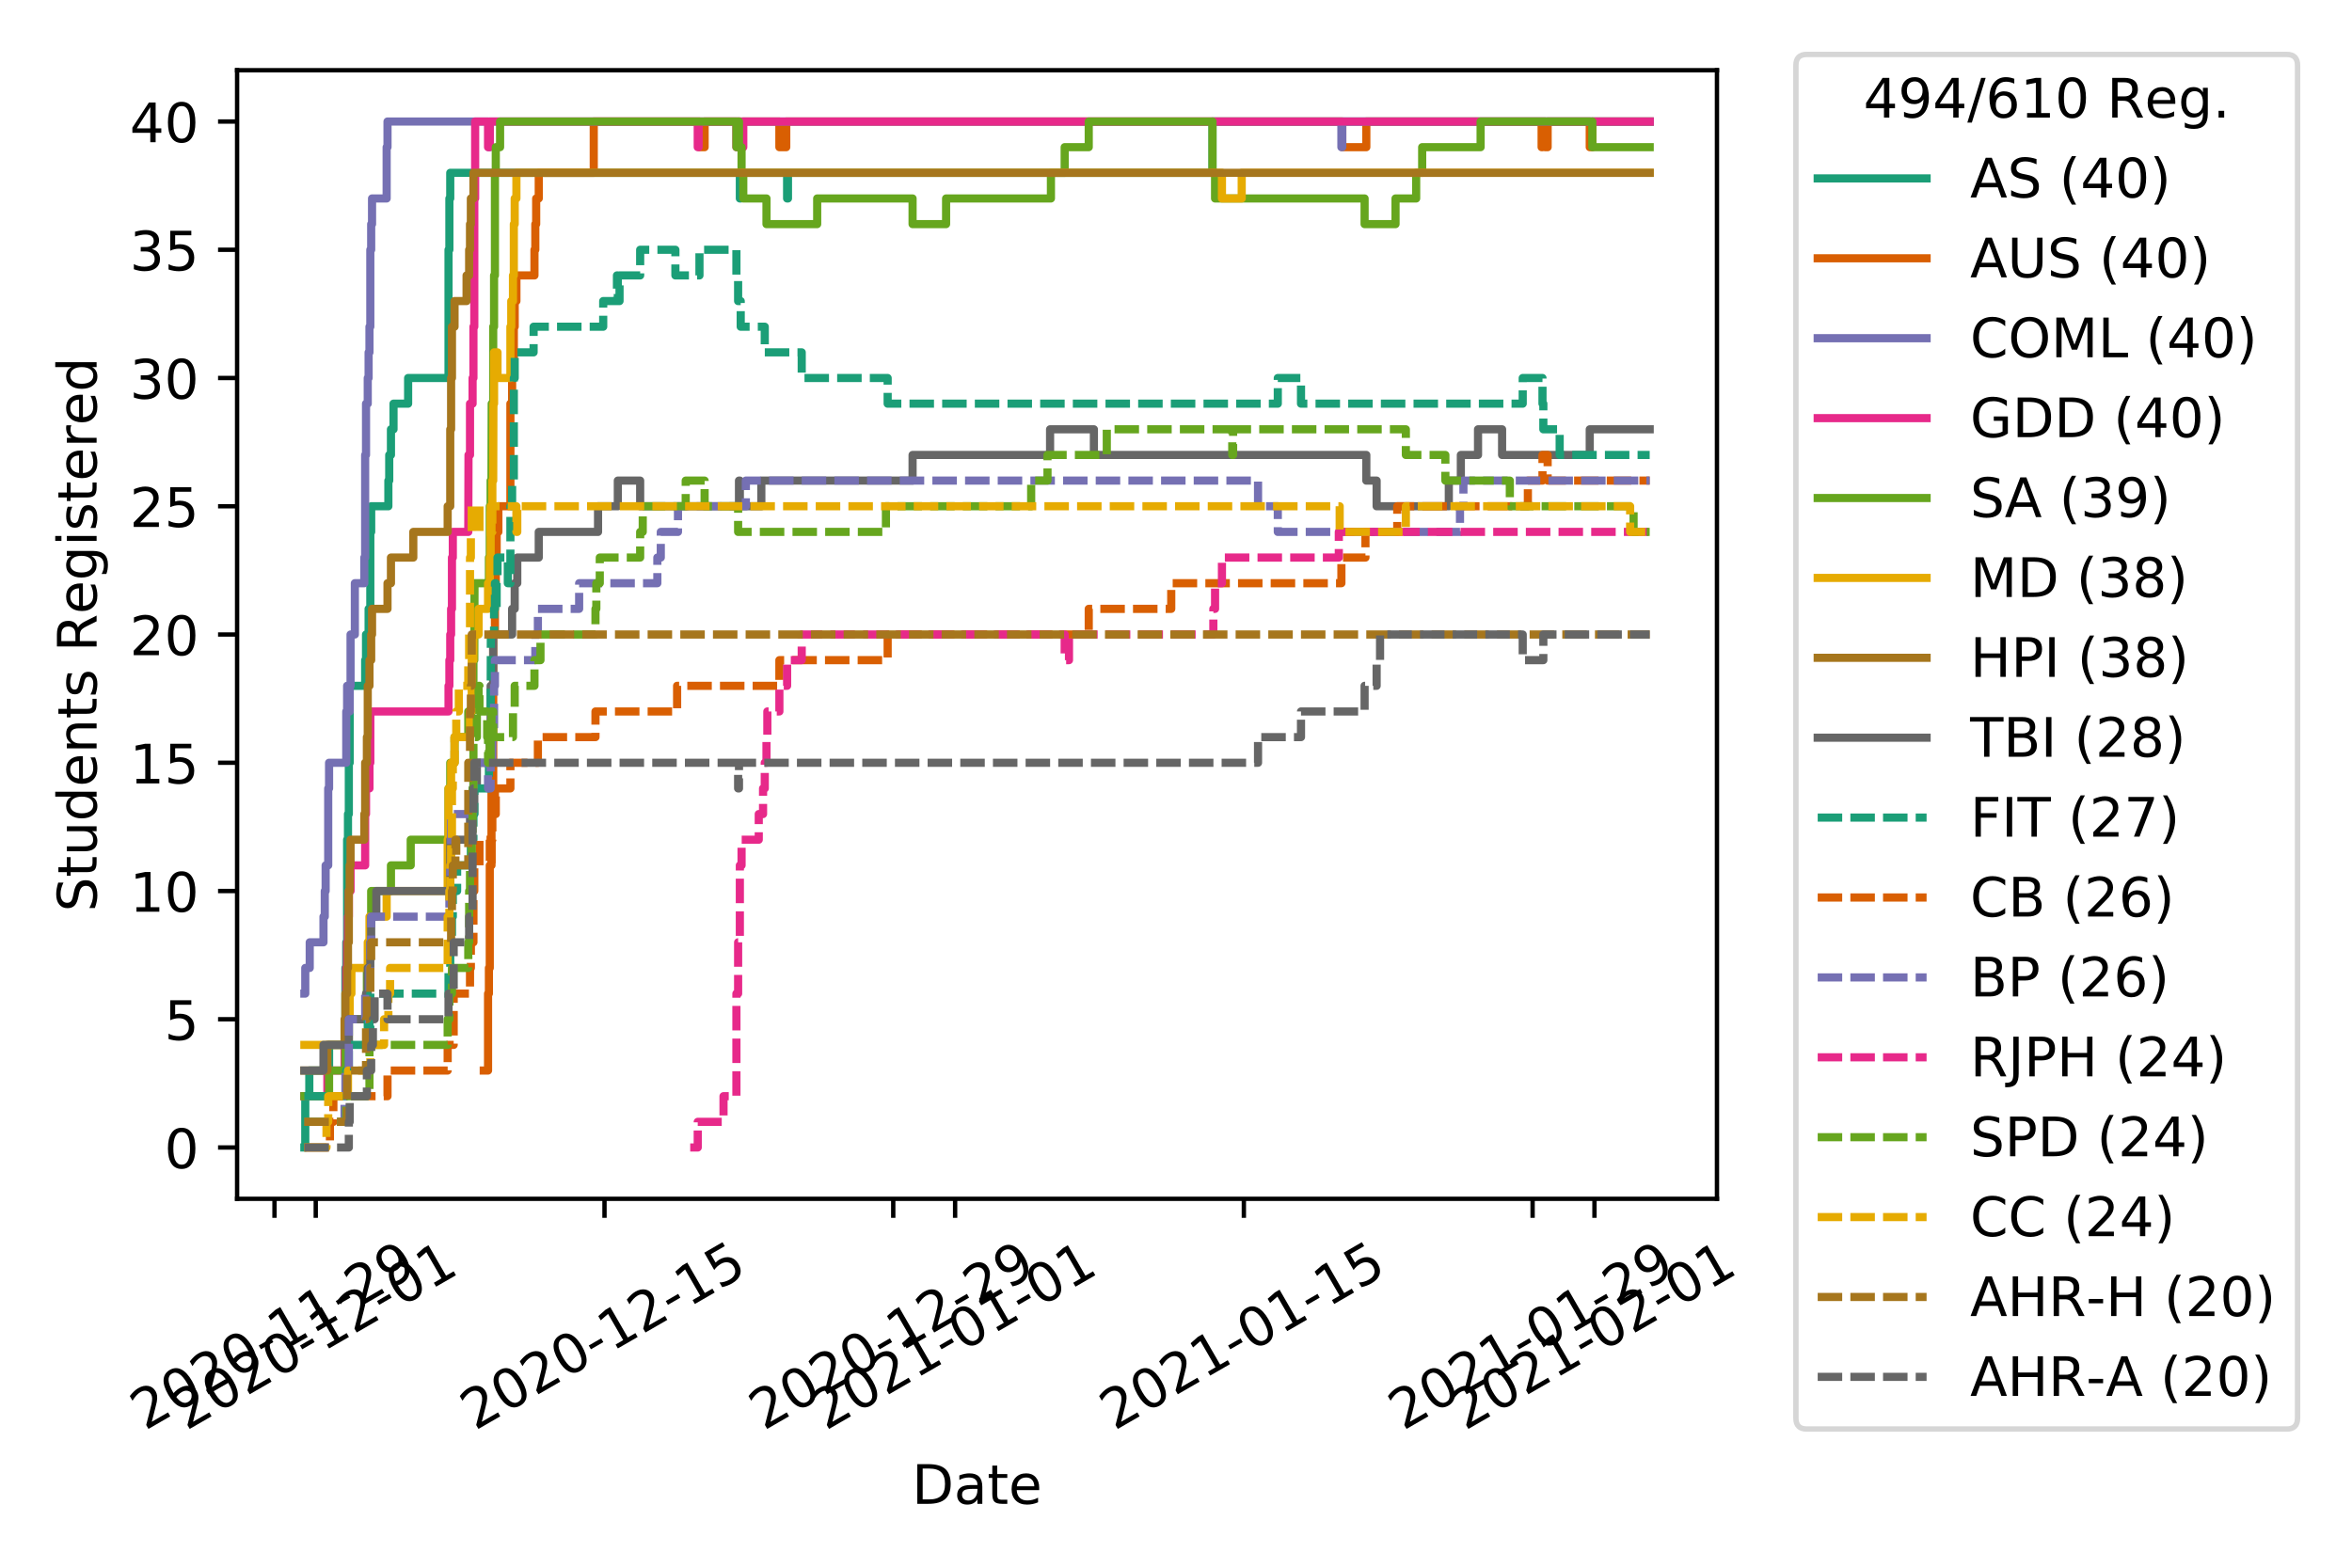<?xml version="1.0" encoding="utf-8" standalone="no"?>
<!DOCTYPE svg PUBLIC "-//W3C//DTD SVG 1.1//EN"
  "http://www.w3.org/Graphics/SVG/1.1/DTD/svg11.dtd">
<!-- Created with matplotlib (https://matplotlib.org/) -->
<svg height="288pt" version="1.1" viewBox="0 0 432 288" width="432pt" xmlns="http://www.w3.org/2000/svg" xmlns:xlink="http://www.w3.org/1999/xlink">
 <defs>
  <style type="text/css">
*{stroke-linecap:butt;stroke-linejoin:round;}
  </style>
 </defs>
 <g id="figure_1">
  <g id="patch_1">
   <path d="M 0 288 
L 432 288 
L 432 0 
L 0 0 
z
" style="fill:#ffffff;"/>
  </g>
  <g id="axes_1">
   <g id="patch_2">
    <path d="M 43.55 220.231 
L 315.36 220.231 
L 315.36 12.9 
L 43.55 12.9 
z
" style="fill:#ffffff;"/>
   </g>
   <g id="matplotlib.axis_1">
    <g id="xtick_1">
     <g id="line2d_1">
      <defs>
       <path d="M 0 0 
L 0 3.5 
" id="m6c77d63e78" style="stroke:#000000;stroke-width:0.8;"/>
      </defs>
      <g>
       <use style="stroke:#000000;stroke-width:0.8;" x="50.419" xlink:href="#m6c77d63e78" y="220.231"/>
      </g>
     </g>
     <g id="text_1">
      <!-- 2020-11-29 -->
      <defs>
       <path d="M 19.188 8.297 
L 53.609 8.297 
L 53.609 0 
L 7.328 0 
L 7.328 8.297 
Q 12.938 14.109 22.625 23.891 
Q 32.328 33.688 34.812 36.531 
Q 39.547 41.844 41.422 45.531 
Q 43.312 49.219 43.312 52.781 
Q 43.312 58.594 39.234 62.25 
Q 35.156 65.922 28.609 65.922 
Q 23.969 65.922 18.812 64.312 
Q 13.672 62.703 7.812 59.422 
L 7.812 69.391 
Q 13.766 71.781 18.938 73 
Q 24.125 74.219 28.422 74.219 
Q 39.75 74.219 46.484 68.547 
Q 53.219 62.891 53.219 53.422 
Q 53.219 48.922 51.531 44.891 
Q 49.859 40.875 45.406 35.406 
Q 44.188 33.984 37.641 27.219 
Q 31.109 20.453 19.188 8.297 
z
" id="DejaVuSans-50"/>
       <path d="M 31.781 66.406 
Q 24.172 66.406 20.328 58.906 
Q 16.5 51.422 16.5 36.375 
Q 16.5 21.391 20.328 13.891 
Q 24.172 6.391 31.781 6.391 
Q 39.453 6.391 43.281 13.891 
Q 47.125 21.391 47.125 36.375 
Q 47.125 51.422 43.281 58.906 
Q 39.453 66.406 31.781 66.406 
z
M 31.781 74.219 
Q 44.047 74.219 50.516 64.516 
Q 56.984 54.828 56.984 36.375 
Q 56.984 17.969 50.516 8.266 
Q 44.047 -1.422 31.781 -1.422 
Q 19.531 -1.422 13.062 8.266 
Q 6.594 17.969 6.594 36.375 
Q 6.594 54.828 13.062 64.516 
Q 19.531 74.219 31.781 74.219 
z
" id="DejaVuSans-48"/>
       <path d="M 4.891 31.391 
L 31.203 31.391 
L 31.203 23.391 
L 4.891 23.391 
z
" id="DejaVuSans-45"/>
       <path d="M 12.406 8.297 
L 28.516 8.297 
L 28.516 63.922 
L 10.984 60.406 
L 10.984 69.391 
L 28.422 72.906 
L 38.281 72.906 
L 38.281 8.297 
L 54.391 8.297 
L 54.391 0 
L 12.406 0 
z
" id="DejaVuSans-49"/>
       <path d="M 10.984 1.516 
L 10.984 10.5 
Q 14.703 8.734 18.5 7.812 
Q 22.312 6.891 25.984 6.891 
Q 35.75 6.891 40.891 13.453 
Q 46.047 20.016 46.781 33.406 
Q 43.953 29.203 39.594 26.953 
Q 35.25 24.703 29.984 24.703 
Q 19.047 24.703 12.672 31.312 
Q 6.297 37.938 6.297 49.422 
Q 6.297 60.641 12.938 67.422 
Q 19.578 74.219 30.609 74.219 
Q 43.266 74.219 49.922 64.516 
Q 56.594 54.828 56.594 36.375 
Q 56.594 19.141 48.406 8.859 
Q 40.234 -1.422 26.422 -1.422 
Q 22.703 -1.422 18.891 -0.688 
Q 15.094 0.047 10.984 1.516 
z
M 30.609 32.422 
Q 37.25 32.422 41.125 36.953 
Q 45.016 41.5 45.016 49.422 
Q 45.016 57.281 41.125 61.844 
Q 37.25 66.406 30.609 66.406 
Q 23.969 66.406 20.094 61.844 
Q 16.219 57.281 16.219 49.422 
Q 16.219 41.5 20.094 36.953 
Q 23.969 32.422 30.609 32.422 
z
" id="DejaVuSans-57"/>
      </defs>
      <g transform="translate(26.634 262.869)rotate(-30)scale(0.1 -0.1)">
       <use xlink:href="#DejaVuSans-50"/>
       <use x="63.623" xlink:href="#DejaVuSans-48"/>
       <use x="127.246" xlink:href="#DejaVuSans-50"/>
       <use x="190.869" xlink:href="#DejaVuSans-48"/>
       <use x="254.492" xlink:href="#DejaVuSans-45"/>
       <use x="290.576" xlink:href="#DejaVuSans-49"/>
       <use x="354.199" xlink:href="#DejaVuSans-49"/>
       <use x="417.822" xlink:href="#DejaVuSans-45"/>
       <use x="453.906" xlink:href="#DejaVuSans-50"/>
       <use x="517.529" xlink:href="#DejaVuSans-57"/>
      </g>
     </g>
    </g>
    <g id="xtick_2">
     <g id="line2d_2">
      <g>
       <use style="stroke:#000000;stroke-width:0.8;" x="57.995" xlink:href="#m6c77d63e78" y="220.231"/>
      </g>
     </g>
     <g id="text_2">
      <!-- 2020-12-01 -->
      <g transform="translate(34.21 262.869)rotate(-30)scale(0.1 -0.1)">
       <use xlink:href="#DejaVuSans-50"/>
       <use x="63.623" xlink:href="#DejaVuSans-48"/>
       <use x="127.246" xlink:href="#DejaVuSans-50"/>
       <use x="190.869" xlink:href="#DejaVuSans-48"/>
       <use x="254.492" xlink:href="#DejaVuSans-45"/>
       <use x="290.576" xlink:href="#DejaVuSans-49"/>
       <use x="354.199" xlink:href="#DejaVuSans-50"/>
       <use x="417.822" xlink:href="#DejaVuSans-45"/>
       <use x="453.906" xlink:href="#DejaVuSans-48"/>
       <use x="517.529" xlink:href="#DejaVuSans-49"/>
      </g>
     </g>
    </g>
    <g id="xtick_3">
     <g id="line2d_3">
      <g>
       <use style="stroke:#000000;stroke-width:0.8;" x="111.03" xlink:href="#m6c77d63e78" y="220.231"/>
      </g>
     </g>
     <g id="text_3">
      <!-- 2020-12-15 -->
      <defs>
       <path d="M 10.797 72.906 
L 49.516 72.906 
L 49.516 64.594 
L 19.828 64.594 
L 19.828 46.734 
Q 21.969 47.469 24.109 47.828 
Q 26.266 48.188 28.422 48.188 
Q 40.625 48.188 47.75 41.5 
Q 54.891 34.812 54.891 23.391 
Q 54.891 11.625 47.562 5.094 
Q 40.234 -1.422 26.906 -1.422 
Q 22.312 -1.422 17.547 -0.641 
Q 12.797 0.141 7.719 1.703 
L 7.719 11.625 
Q 12.109 9.234 16.797 8.062 
Q 21.484 6.891 26.703 6.891 
Q 35.156 6.891 40.078 11.328 
Q 45.016 15.766 45.016 23.391 
Q 45.016 31 40.078 35.438 
Q 35.156 39.891 26.703 39.891 
Q 22.75 39.891 18.812 39.016 
Q 14.891 38.141 10.797 36.281 
z
" id="DejaVuSans-53"/>
      </defs>
      <g transform="translate(87.245 262.869)rotate(-30)scale(0.1 -0.1)">
       <use xlink:href="#DejaVuSans-50"/>
       <use x="63.623" xlink:href="#DejaVuSans-48"/>
       <use x="127.246" xlink:href="#DejaVuSans-50"/>
       <use x="190.869" xlink:href="#DejaVuSans-48"/>
       <use x="254.492" xlink:href="#DejaVuSans-45"/>
       <use x="290.576" xlink:href="#DejaVuSans-49"/>
       <use x="354.199" xlink:href="#DejaVuSans-50"/>
       <use x="417.822" xlink:href="#DejaVuSans-45"/>
       <use x="453.906" xlink:href="#DejaVuSans-49"/>
       <use x="517.529" xlink:href="#DejaVuSans-53"/>
      </g>
     </g>
    </g>
    <g id="xtick_4">
     <g id="line2d_4">
      <g>
       <use style="stroke:#000000;stroke-width:0.8;" x="164.064" xlink:href="#m6c77d63e78" y="220.231"/>
      </g>
     </g>
     <g id="text_4">
      <!-- 2020-12-29 -->
      <g transform="translate(140.279 262.869)rotate(-30)scale(0.1 -0.1)">
       <use xlink:href="#DejaVuSans-50"/>
       <use x="63.623" xlink:href="#DejaVuSans-48"/>
       <use x="127.246" xlink:href="#DejaVuSans-50"/>
       <use x="190.869" xlink:href="#DejaVuSans-48"/>
       <use x="254.492" xlink:href="#DejaVuSans-45"/>
       <use x="290.576" xlink:href="#DejaVuSans-49"/>
       <use x="354.199" xlink:href="#DejaVuSans-50"/>
       <use x="417.822" xlink:href="#DejaVuSans-45"/>
       <use x="453.906" xlink:href="#DejaVuSans-50"/>
       <use x="517.529" xlink:href="#DejaVuSans-57"/>
      </g>
     </g>
    </g>
    <g id="xtick_5">
     <g id="line2d_5">
      <g>
       <use style="stroke:#000000;stroke-width:0.8;" x="175.429" xlink:href="#m6c77d63e78" y="220.231"/>
      </g>
     </g>
     <g id="text_5">
      <!-- 2021-01-01 -->
      <g transform="translate(151.644 262.869)rotate(-30)scale(0.1 -0.1)">
       <use xlink:href="#DejaVuSans-50"/>
       <use x="63.623" xlink:href="#DejaVuSans-48"/>
       <use x="127.246" xlink:href="#DejaVuSans-50"/>
       <use x="190.869" xlink:href="#DejaVuSans-49"/>
       <use x="254.492" xlink:href="#DejaVuSans-45"/>
       <use x="290.576" xlink:href="#DejaVuSans-48"/>
       <use x="354.199" xlink:href="#DejaVuSans-49"/>
       <use x="417.822" xlink:href="#DejaVuSans-45"/>
       <use x="453.906" xlink:href="#DejaVuSans-48"/>
       <use x="517.529" xlink:href="#DejaVuSans-49"/>
      </g>
     </g>
    </g>
    <g id="xtick_6">
     <g id="line2d_6">
      <g>
       <use style="stroke:#000000;stroke-width:0.8;" x="228.463" xlink:href="#m6c77d63e78" y="220.231"/>
      </g>
     </g>
     <g id="text_6">
      <!-- 2021-01-15 -->
      <g transform="translate(204.678 262.869)rotate(-30)scale(0.1 -0.1)">
       <use xlink:href="#DejaVuSans-50"/>
       <use x="63.623" xlink:href="#DejaVuSans-48"/>
       <use x="127.246" xlink:href="#DejaVuSans-50"/>
       <use x="190.869" xlink:href="#DejaVuSans-49"/>
       <use x="254.492" xlink:href="#DejaVuSans-45"/>
       <use x="290.576" xlink:href="#DejaVuSans-48"/>
       <use x="354.199" xlink:href="#DejaVuSans-49"/>
       <use x="417.822" xlink:href="#DejaVuSans-45"/>
       <use x="453.906" xlink:href="#DejaVuSans-49"/>
       <use x="517.529" xlink:href="#DejaVuSans-53"/>
      </g>
     </g>
    </g>
    <g id="xtick_7">
     <g id="line2d_7">
      <g>
       <use style="stroke:#000000;stroke-width:0.8;" x="281.498" xlink:href="#m6c77d63e78" y="220.231"/>
      </g>
     </g>
     <g id="text_7">
      <!-- 2021-01-29 -->
      <g transform="translate(257.713 262.869)rotate(-30)scale(0.1 -0.1)">
       <use xlink:href="#DejaVuSans-50"/>
       <use x="63.623" xlink:href="#DejaVuSans-48"/>
       <use x="127.246" xlink:href="#DejaVuSans-50"/>
       <use x="190.869" xlink:href="#DejaVuSans-49"/>
       <use x="254.492" xlink:href="#DejaVuSans-45"/>
       <use x="290.576" xlink:href="#DejaVuSans-48"/>
       <use x="354.199" xlink:href="#DejaVuSans-49"/>
       <use x="417.822" xlink:href="#DejaVuSans-45"/>
       <use x="453.906" xlink:href="#DejaVuSans-50"/>
       <use x="517.529" xlink:href="#DejaVuSans-57"/>
      </g>
     </g>
    </g>
    <g id="xtick_8">
     <g id="line2d_8">
      <g>
       <use style="stroke:#000000;stroke-width:0.8;" x="292.862" xlink:href="#m6c77d63e78" y="220.231"/>
      </g>
     </g>
     <g id="text_8">
      <!-- 2021-02-01 -->
      <g transform="translate(269.077 262.869)rotate(-30)scale(0.1 -0.1)">
       <use xlink:href="#DejaVuSans-50"/>
       <use x="63.623" xlink:href="#DejaVuSans-48"/>
       <use x="127.246" xlink:href="#DejaVuSans-50"/>
       <use x="190.869" xlink:href="#DejaVuSans-49"/>
       <use x="254.492" xlink:href="#DejaVuSans-45"/>
       <use x="290.576" xlink:href="#DejaVuSans-48"/>
       <use x="354.199" xlink:href="#DejaVuSans-50"/>
       <use x="417.822" xlink:href="#DejaVuSans-45"/>
       <use x="453.906" xlink:href="#DejaVuSans-48"/>
       <use x="517.529" xlink:href="#DejaVuSans-49"/>
      </g>
     </g>
    </g>
    <g id="text_9">
     <!-- Date -->
     <defs>
      <path d="M 19.672 64.797 
L 19.672 8.109 
L 31.594 8.109 
Q 46.688 8.109 53.688 14.938 
Q 60.688 21.781 60.688 36.531 
Q 60.688 51.172 53.688 57.984 
Q 46.688 64.797 31.594 64.797 
z
M 9.812 72.906 
L 30.078 72.906 
Q 51.266 72.906 61.172 64.094 
Q 71.094 55.281 71.094 36.531 
Q 71.094 17.672 61.125 8.828 
Q 51.172 0 30.078 0 
L 9.812 0 
z
" id="DejaVuSans-68"/>
      <path d="M 34.281 27.484 
Q 23.391 27.484 19.188 25 
Q 14.984 22.516 14.984 16.5 
Q 14.984 11.719 18.141 8.906 
Q 21.297 6.109 26.703 6.109 
Q 34.188 6.109 38.703 11.406 
Q 43.219 16.703 43.219 25.484 
L 43.219 27.484 
z
M 52.203 31.203 
L 52.203 0 
L 43.219 0 
L 43.219 8.297 
Q 40.141 3.328 35.547 0.953 
Q 30.953 -1.422 24.312 -1.422 
Q 15.922 -1.422 10.953 3.297 
Q 6 8.016 6 15.922 
Q 6 25.141 12.172 29.828 
Q 18.359 34.516 30.609 34.516 
L 43.219 34.516 
L 43.219 35.406 
Q 43.219 41.609 39.141 45 
Q 35.062 48.391 27.688 48.391 
Q 23 48.391 18.547 47.266 
Q 14.109 46.141 10.016 43.891 
L 10.016 52.203 
Q 14.938 54.109 19.578 55.047 
Q 24.219 56 28.609 56 
Q 40.484 56 46.344 49.844 
Q 52.203 43.703 52.203 31.203 
z
" id="DejaVuSans-97"/>
      <path d="M 18.312 70.219 
L 18.312 54.688 
L 36.812 54.688 
L 36.812 47.703 
L 18.312 47.703 
L 18.312 18.016 
Q 18.312 11.328 20.141 9.422 
Q 21.969 7.516 27.594 7.516 
L 36.812 7.516 
L 36.812 0 
L 27.594 0 
Q 17.188 0 13.234 3.875 
Q 9.281 7.766 9.281 18.016 
L 9.281 47.703 
L 2.688 47.703 
L 2.688 54.688 
L 9.281 54.688 
L 9.281 70.219 
z
" id="DejaVuSans-116"/>
      <path d="M 56.203 29.594 
L 56.203 25.203 
L 14.891 25.203 
Q 15.484 15.922 20.484 11.062 
Q 25.484 6.203 34.422 6.203 
Q 39.594 6.203 44.453 7.469 
Q 49.312 8.734 54.109 11.281 
L 54.109 2.781 
Q 49.266 0.734 44.188 -0.344 
Q 39.109 -1.422 33.891 -1.422 
Q 20.797 -1.422 13.156 6.188 
Q 5.516 13.812 5.516 26.812 
Q 5.516 40.234 12.766 48.109 
Q 20.016 56 32.328 56 
Q 43.359 56 49.781 48.891 
Q 56.203 41.797 56.203 29.594 
z
M 47.219 32.234 
Q 47.125 39.594 43.094 43.984 
Q 39.062 48.391 32.422 48.391 
Q 24.906 48.391 20.391 44.141 
Q 15.875 39.891 15.188 32.172 
z
" id="DejaVuSans-101"/>
     </defs>
     <g transform="translate(167.504 276.269)scale(0.1 -0.1)">
      <use xlink:href="#DejaVuSans-68"/>
      <use x="77.002" xlink:href="#DejaVuSans-97"/>
      <use x="138.281" xlink:href="#DejaVuSans-116"/>
      <use x="177.49" xlink:href="#DejaVuSans-101"/>
     </g>
    </g>
   </g>
   <g id="matplotlib.axis_2">
    <g id="ytick_1">
     <g id="line2d_9">
      <defs>
       <path d="M 0 0 
L -3.5 0 
" id="m056c4f411c" style="stroke:#000000;stroke-width:0.8;"/>
      </defs>
      <g>
       <use style="stroke:#000000;stroke-width:0.8;" x="43.55" xlink:href="#m056c4f411c" y="210.807"/>
      </g>
     </g>
     <g id="text_10">
      <!-- 0 -->
      <g transform="translate(30.188 214.606)scale(0.1 -0.1)">
       <use xlink:href="#DejaVuSans-48"/>
      </g>
     </g>
    </g>
    <g id="ytick_2">
     <g id="line2d_10">
      <g>
       <use style="stroke:#000000;stroke-width:0.8;" x="43.55" xlink:href="#m056c4f411c" y="187.246"/>
      </g>
     </g>
     <g id="text_11">
      <!-- 5 -->
      <g transform="translate(30.188 191.046)scale(0.1 -0.1)">
       <use xlink:href="#DejaVuSans-53"/>
      </g>
     </g>
    </g>
    <g id="ytick_3">
     <g id="line2d_11">
      <g>
       <use style="stroke:#000000;stroke-width:0.8;" x="43.55" xlink:href="#m056c4f411c" y="163.686"/>
      </g>
     </g>
     <g id="text_12">
      <!-- 10 -->
      <g transform="translate(23.825 167.485)scale(0.1 -0.1)">
       <use xlink:href="#DejaVuSans-49"/>
       <use x="63.623" xlink:href="#DejaVuSans-48"/>
      </g>
     </g>
    </g>
    <g id="ytick_4">
     <g id="line2d_12">
      <g>
       <use style="stroke:#000000;stroke-width:0.8;" x="43.55" xlink:href="#m056c4f411c" y="140.126"/>
      </g>
     </g>
     <g id="text_13">
      <!-- 15 -->
      <g transform="translate(23.825 143.925)scale(0.1 -0.1)">
       <use xlink:href="#DejaVuSans-49"/>
       <use x="63.623" xlink:href="#DejaVuSans-53"/>
      </g>
     </g>
    </g>
    <g id="ytick_5">
     <g id="line2d_13">
      <g>
       <use style="stroke:#000000;stroke-width:0.8;" x="43.55" xlink:href="#m056c4f411c" y="116.565"/>
      </g>
     </g>
     <g id="text_14">
      <!-- 20 -->
      <g transform="translate(23.825 120.365)scale(0.1 -0.1)">
       <use xlink:href="#DejaVuSans-50"/>
       <use x="63.623" xlink:href="#DejaVuSans-48"/>
      </g>
     </g>
    </g>
    <g id="ytick_6">
     <g id="line2d_14">
      <g>
       <use style="stroke:#000000;stroke-width:0.8;" x="43.55" xlink:href="#m056c4f411c" y="93.005"/>
      </g>
     </g>
     <g id="text_15">
      <!-- 25 -->
      <g transform="translate(23.825 96.804)scale(0.1 -0.1)">
       <use xlink:href="#DejaVuSans-50"/>
       <use x="63.623" xlink:href="#DejaVuSans-53"/>
      </g>
     </g>
    </g>
    <g id="ytick_7">
     <g id="line2d_15">
      <g>
       <use style="stroke:#000000;stroke-width:0.8;" x="43.55" xlink:href="#m056c4f411c" y="69.445"/>
      </g>
     </g>
     <g id="text_16">
      <!-- 30 -->
      <defs>
       <path d="M 40.578 39.312 
Q 47.656 37.797 51.625 33 
Q 55.609 28.219 55.609 21.188 
Q 55.609 10.406 48.188 4.484 
Q 40.766 -1.422 27.094 -1.422 
Q 22.516 -1.422 17.656 -0.516 
Q 12.797 0.391 7.625 2.203 
L 7.625 11.719 
Q 11.719 9.328 16.594 8.109 
Q 21.484 6.891 26.812 6.891 
Q 36.078 6.891 40.938 10.547 
Q 45.797 14.203 45.797 21.188 
Q 45.797 27.641 41.281 31.266 
Q 36.766 34.906 28.719 34.906 
L 20.219 34.906 
L 20.219 43.016 
L 29.109 43.016 
Q 36.375 43.016 40.234 45.922 
Q 44.094 48.828 44.094 54.297 
Q 44.094 59.906 40.109 62.906 
Q 36.141 65.922 28.719 65.922 
Q 24.656 65.922 20.016 65.031 
Q 15.375 64.156 9.812 62.312 
L 9.812 71.094 
Q 15.438 72.656 20.344 73.438 
Q 25.25 74.219 29.594 74.219 
Q 40.828 74.219 47.359 69.109 
Q 53.906 64.016 53.906 55.328 
Q 53.906 49.266 50.438 45.094 
Q 46.969 40.922 40.578 39.312 
z
" id="DejaVuSans-51"/>
      </defs>
      <g transform="translate(23.825 73.244)scale(0.1 -0.1)">
       <use xlink:href="#DejaVuSans-51"/>
       <use x="63.623" xlink:href="#DejaVuSans-48"/>
      </g>
     </g>
    </g>
    <g id="ytick_8">
     <g id="line2d_16">
      <g>
       <use style="stroke:#000000;stroke-width:0.8;" x="43.55" xlink:href="#m056c4f411c" y="45.884"/>
      </g>
     </g>
     <g id="text_17">
      <!-- 35 -->
      <g transform="translate(23.825 49.684)scale(0.1 -0.1)">
       <use xlink:href="#DejaVuSans-51"/>
       <use x="63.623" xlink:href="#DejaVuSans-53"/>
      </g>
     </g>
    </g>
    <g id="ytick_9">
     <g id="line2d_17">
      <g>
       <use style="stroke:#000000;stroke-width:0.8;" x="43.55" xlink:href="#m056c4f411c" y="22.324"/>
      </g>
     </g>
     <g id="text_18">
      <!-- 40 -->
      <defs>
       <path d="M 37.797 64.312 
L 12.891 25.391 
L 37.797 25.391 
z
M 35.203 72.906 
L 47.609 72.906 
L 47.609 25.391 
L 58.016 25.391 
L 58.016 17.188 
L 47.609 17.188 
L 47.609 0 
L 37.797 0 
L 37.797 17.188 
L 4.891 17.188 
L 4.891 26.703 
z
" id="DejaVuSans-52"/>
      </defs>
      <g transform="translate(23.825 26.123)scale(0.1 -0.1)">
       <use xlink:href="#DejaVuSans-52"/>
       <use x="63.623" xlink:href="#DejaVuSans-48"/>
      </g>
     </g>
    </g>
    <g id="text_19">
     <!-- Students Registered -->
     <defs>
      <path d="M 53.516 70.516 
L 53.516 60.891 
Q 47.906 63.578 42.922 64.891 
Q 37.938 66.219 33.297 66.219 
Q 25.25 66.219 20.875 63.094 
Q 16.5 59.969 16.5 54.203 
Q 16.5 49.359 19.406 46.891 
Q 22.312 44.438 30.422 42.922 
L 36.375 41.703 
Q 47.406 39.594 52.656 34.297 
Q 57.906 29 57.906 20.125 
Q 57.906 9.516 50.797 4.047 
Q 43.703 -1.422 29.984 -1.422 
Q 24.812 -1.422 18.969 -0.25 
Q 13.141 0.922 6.891 3.219 
L 6.891 13.375 
Q 12.891 10.016 18.656 8.297 
Q 24.422 6.594 29.984 6.594 
Q 38.422 6.594 43.016 9.906 
Q 47.609 13.234 47.609 19.391 
Q 47.609 24.75 44.312 27.781 
Q 41.016 30.812 33.5 32.328 
L 27.484 33.5 
Q 16.453 35.688 11.516 40.375 
Q 6.594 45.062 6.594 53.422 
Q 6.594 63.094 13.406 68.656 
Q 20.219 74.219 32.172 74.219 
Q 37.312 74.219 42.625 73.281 
Q 47.953 72.359 53.516 70.516 
z
" id="DejaVuSans-83"/>
      <path d="M 8.5 21.578 
L 8.5 54.688 
L 17.484 54.688 
L 17.484 21.922 
Q 17.484 14.156 20.5 10.266 
Q 23.531 6.391 29.594 6.391 
Q 36.859 6.391 41.078 11.031 
Q 45.312 15.672 45.312 23.688 
L 45.312 54.688 
L 54.297 54.688 
L 54.297 0 
L 45.312 0 
L 45.312 8.406 
Q 42.047 3.422 37.719 1 
Q 33.406 -1.422 27.688 -1.422 
Q 18.266 -1.422 13.375 4.438 
Q 8.5 10.297 8.5 21.578 
z
M 31.109 56 
z
" id="DejaVuSans-117"/>
      <path d="M 45.406 46.391 
L 45.406 75.984 
L 54.391 75.984 
L 54.391 0 
L 45.406 0 
L 45.406 8.203 
Q 42.578 3.328 38.25 0.953 
Q 33.938 -1.422 27.875 -1.422 
Q 17.969 -1.422 11.734 6.484 
Q 5.516 14.406 5.516 27.297 
Q 5.516 40.188 11.734 48.094 
Q 17.969 56 27.875 56 
Q 33.938 56 38.25 53.625 
Q 42.578 51.266 45.406 46.391 
z
M 14.797 27.297 
Q 14.797 17.391 18.875 11.75 
Q 22.953 6.109 30.078 6.109 
Q 37.203 6.109 41.297 11.75 
Q 45.406 17.391 45.406 27.297 
Q 45.406 37.203 41.297 42.844 
Q 37.203 48.484 30.078 48.484 
Q 22.953 48.484 18.875 42.844 
Q 14.797 37.203 14.797 27.297 
z
" id="DejaVuSans-100"/>
      <path d="M 54.891 33.016 
L 54.891 0 
L 45.906 0 
L 45.906 32.719 
Q 45.906 40.484 42.875 44.328 
Q 39.844 48.188 33.797 48.188 
Q 26.516 48.188 22.312 43.547 
Q 18.109 38.922 18.109 30.906 
L 18.109 0 
L 9.078 0 
L 9.078 54.688 
L 18.109 54.688 
L 18.109 46.188 
Q 21.344 51.125 25.703 53.562 
Q 30.078 56 35.797 56 
Q 45.219 56 50.047 50.172 
Q 54.891 44.344 54.891 33.016 
z
" id="DejaVuSans-110"/>
      <path d="M 44.281 53.078 
L 44.281 44.578 
Q 40.484 46.531 36.375 47.5 
Q 32.281 48.484 27.875 48.484 
Q 21.188 48.484 17.844 46.438 
Q 14.5 44.391 14.5 40.281 
Q 14.5 37.156 16.891 35.375 
Q 19.281 33.594 26.516 31.984 
L 29.594 31.297 
Q 39.156 29.25 43.188 25.516 
Q 47.219 21.781 47.219 15.094 
Q 47.219 7.469 41.188 3.016 
Q 35.156 -1.422 24.609 -1.422 
Q 20.219 -1.422 15.453 -0.562 
Q 10.688 0.297 5.422 2 
L 5.422 11.281 
Q 10.406 8.688 15.234 7.391 
Q 20.062 6.109 24.812 6.109 
Q 31.156 6.109 34.562 8.281 
Q 37.984 10.453 37.984 14.406 
Q 37.984 18.062 35.516 20.016 
Q 33.062 21.969 24.703 23.781 
L 21.578 24.516 
Q 13.234 26.266 9.516 29.906 
Q 5.812 33.547 5.812 39.891 
Q 5.812 47.609 11.281 51.797 
Q 16.75 56 26.812 56 
Q 31.781 56 36.172 55.266 
Q 40.578 54.547 44.281 53.078 
z
" id="DejaVuSans-115"/>
      <path id="DejaVuSans-32"/>
      <path d="M 44.391 34.188 
Q 47.562 33.109 50.562 29.594 
Q 53.562 26.078 56.594 19.922 
L 66.609 0 
L 56 0 
L 46.688 18.703 
Q 43.062 26.031 39.672 28.422 
Q 36.281 30.812 30.422 30.812 
L 19.672 30.812 
L 19.672 0 
L 9.812 0 
L 9.812 72.906 
L 32.078 72.906 
Q 44.578 72.906 50.734 67.672 
Q 56.891 62.453 56.891 51.906 
Q 56.891 45.016 53.688 40.469 
Q 50.484 35.938 44.391 34.188 
z
M 19.672 64.797 
L 19.672 38.922 
L 32.078 38.922 
Q 39.203 38.922 42.844 42.219 
Q 46.484 45.516 46.484 51.906 
Q 46.484 58.297 42.844 61.547 
Q 39.203 64.797 32.078 64.797 
z
" id="DejaVuSans-82"/>
      <path d="M 45.406 27.984 
Q 45.406 37.75 41.375 43.109 
Q 37.359 48.484 30.078 48.484 
Q 22.859 48.484 18.828 43.109 
Q 14.797 37.75 14.797 27.984 
Q 14.797 18.266 18.828 12.891 
Q 22.859 7.516 30.078 7.516 
Q 37.359 7.516 41.375 12.891 
Q 45.406 18.266 45.406 27.984 
z
M 54.391 6.781 
Q 54.391 -7.172 48.188 -13.984 
Q 42 -20.797 29.203 -20.797 
Q 24.469 -20.797 20.266 -20.094 
Q 16.062 -19.391 12.109 -17.922 
L 12.109 -9.188 
Q 16.062 -11.328 19.922 -12.344 
Q 23.781 -13.375 27.781 -13.375 
Q 36.625 -13.375 41.016 -8.766 
Q 45.406 -4.156 45.406 5.172 
L 45.406 9.625 
Q 42.625 4.781 38.281 2.391 
Q 33.938 0 27.875 0 
Q 17.828 0 11.672 7.656 
Q 5.516 15.328 5.516 27.984 
Q 5.516 40.672 11.672 48.328 
Q 17.828 56 27.875 56 
Q 33.938 56 38.281 53.609 
Q 42.625 51.219 45.406 46.391 
L 45.406 54.688 
L 54.391 54.688 
z
" id="DejaVuSans-103"/>
      <path d="M 9.422 54.688 
L 18.406 54.688 
L 18.406 0 
L 9.422 0 
z
M 9.422 75.984 
L 18.406 75.984 
L 18.406 64.594 
L 9.422 64.594 
z
" id="DejaVuSans-105"/>
      <path d="M 41.109 46.297 
Q 39.594 47.172 37.812 47.578 
Q 36.031 48 33.891 48 
Q 26.266 48 22.188 43.047 
Q 18.109 38.094 18.109 28.812 
L 18.109 0 
L 9.078 0 
L 9.078 54.688 
L 18.109 54.688 
L 18.109 46.188 
Q 20.953 51.172 25.484 53.578 
Q 30.031 56 36.531 56 
Q 37.453 56 38.578 55.875 
Q 39.703 55.766 41.062 55.516 
z
" id="DejaVuSans-114"/>
     </defs>
     <g transform="translate(17.745 167.499)rotate(-90)scale(0.1 -0.1)">
      <use xlink:href="#DejaVuSans-83"/>
      <use x="63.477" xlink:href="#DejaVuSans-116"/>
      <use x="102.686" xlink:href="#DejaVuSans-117"/>
      <use x="166.064" xlink:href="#DejaVuSans-100"/>
      <use x="229.541" xlink:href="#DejaVuSans-101"/>
      <use x="291.064" xlink:href="#DejaVuSans-110"/>
      <use x="354.443" xlink:href="#DejaVuSans-116"/>
      <use x="393.652" xlink:href="#DejaVuSans-115"/>
      <use x="445.752" xlink:href="#DejaVuSans-32"/>
      <use x="477.539" xlink:href="#DejaVuSans-82"/>
      <use x="546.959" xlink:href="#DejaVuSans-101"/>
      <use x="608.482" xlink:href="#DejaVuSans-103"/>
      <use x="671.959" xlink:href="#DejaVuSans-105"/>
      <use x="699.742" xlink:href="#DejaVuSans-115"/>
      <use x="751.842" xlink:href="#DejaVuSans-116"/>
      <use x="791.051" xlink:href="#DejaVuSans-101"/>
      <use x="852.574" xlink:href="#DejaVuSans-114"/>
      <use x="893.656" xlink:href="#DejaVuSans-101"/>
      <use x="955.18" xlink:href="#DejaVuSans-100"/>
     </g>
    </g>
   </g>
   <g id="line2d_18">
    <path clip-path="url(#p8534831537)" d="M 55.905 210.807 
L 56.071 210.807 
L 56.071 201.383 
L 56.18 201.383 
L 56.812 201.383 
L 56.812 196.67 
L 56.888 196.67 
L 60.442 196.67 
L 60.442 191.958 
L 60.521 191.958 
L 63.441 191.958 
L 63.441 177.822 
L 63.52 177.822 
L 63.599 177.822 
L 63.599 173.11 
L 63.678 173.11 
L 63.757 173.11 
L 63.757 154.262 
L 63.836 154.262 
L 63.915 154.262 
L 63.915 149.55 
L 63.994 149.55 
L 64.072 149.55 
L 64.072 140.126 
L 64.151 140.126 
L 64.23 140.126 
L 64.23 125.99 
L 64.309 125.99 
L 67.071 125.99 
L 67.071 121.277 
L 67.15 121.277 
L 67.229 121.277 
L 67.229 116.565 
L 67.308 116.565 
L 67.703 116.565 
L 67.703 111.853 
L 67.782 111.853 
L 68.018 111.853 
L 68.018 97.717 
L 68.097 97.717 
L 68.176 97.717 
L 68.176 93.005 
L 68.255 93.005 
L 71.333 93.005 
L 71.333 88.293 
L 71.412 88.293 
L 71.491 88.293 
L 71.491 83.581 
L 71.57 83.581 
L 71.807 83.581 
L 71.807 78.869 
L 71.886 78.869 
L 72.28 78.869 
L 72.28 74.157 
L 72.359 74.157 
L 74.963 74.157 
L 74.963 69.445 
L 75.042 69.445 
L 82.382 69.445 
L 82.382 45.884 
L 82.461 45.884 
L 82.54 45.884 
L 82.54 36.46 
L 82.619 36.46 
L 82.698 36.46 
L 82.698 31.748 
L 82.777 31.748 
L 135.89 31.748 
L 135.89 36.46 
L 135.969 36.46 
L 136.048 36.46 
L 136.048 31.748 
L 136.127 31.748 
L 144.571 31.748 
L 144.571 36.46 
L 144.65 36.46 
L 144.729 36.46 
L 144.729 31.748 
L 144.808 31.748 
L 222.703 31.748 
L 222.703 22.324 
L 222.781 22.324 
L 303.005 22.324 
L 303.005 22.324 
" style="fill:none;stroke:#1b9e77;stroke-linecap:square;stroke-width:1.5;"/>
   </g>
   <g id="line2d_19">
    <path clip-path="url(#p8534831537)" d="M 88.853 196.67 
L 89.643 196.67 
L 89.643 182.534 
L 89.722 182.534 
L 89.8 182.534 
L 89.8 177.822 
L 89.879 177.822 
L 89.958 177.822 
L 89.958 158.974 
L 90.037 158.974 
L 90.274 158.974 
L 90.274 144.838 
L 90.353 144.838 
L 90.59 144.838 
L 90.59 116.565 
L 90.669 116.565 
L 90.905 116.565 
L 90.905 107.141 
L 90.984 107.141 
L 91.063 107.141 
L 91.063 102.429 
L 91.142 102.429 
L 91.221 102.429 
L 91.221 97.717 
L 91.3 97.717 
L 91.537 97.717 
L 91.537 93.005 
L 91.616 93.005 
L 93.747 93.005 
L 93.747 74.157 
L 93.825 74.157 
L 94.062 74.157 
L 94.062 69.445 
L 94.141 69.445 
L 94.378 69.445 
L 94.378 60.021 
L 94.457 60.021 
L 94.536 60.021 
L 94.536 55.309 
L 94.615 55.309 
L 94.851 55.309 
L 94.851 50.597 
L 94.93 50.597 
L 98.166 50.597 
L 98.166 45.884 
L 98.245 45.884 
L 98.324 45.884 
L 98.324 41.172 
L 98.403 41.172 
L 98.482 41.172 
L 98.482 36.46 
L 98.561 36.46 
L 98.955 36.46 
L 98.955 31.748 
L 99.034 31.748 
L 109.057 31.748 
L 109.057 22.324 
L 109.136 22.324 
L 128.472 22.324 
L 128.472 27.036 
L 128.55 27.036 
L 129.419 27.036 
L 129.419 22.324 
L 129.497 22.324 
L 143.151 22.324 
L 143.151 27.036 
L 143.23 27.036 
L 144.413 27.036 
L 144.413 22.324 
L 144.492 22.324 
L 246.536 22.324 
L 246.536 27.036 
L 246.615 27.036 
L 250.956 27.036 
L 250.956 22.324 
L 251.035 22.324 
L 283.156 22.324 
L 283.156 27.036 
L 283.234 27.036 
L 283.313 27.036 
L 283.313 22.324 
L 283.392 22.324 
L 283.787 22.324 
L 283.787 27.036 
L 283.866 27.036 
L 284.26 27.036 
L 284.26 22.324 
L 284.339 22.324 
L 291.995 22.324 
L 291.995 27.036 
L 292.074 27.036 
L 292.468 27.036 
L 292.468 22.324 
L 292.547 22.324 
L 303.005 22.324 
L 303.005 22.324 
" style="fill:none;stroke:#d95f02;stroke-linecap:square;stroke-width:1.5;"/>
   </g>
   <g id="line2d_20">
    <path clip-path="url(#p8534831537)" d="M 55.905 182.534 
L 56.071 182.534 
L 56.071 177.822 
L 56.18 177.822 
L 56.888 177.822 
L 56.888 173.11 
L 59.414 173.11 
L 59.414 168.398 
L 59.653 168.398 
L 59.653 163.686 
L 59.732 163.686 
L 59.811 163.686 
L 59.811 158.974 
L 59.89 158.974 
L 60.284 158.974 
L 60.284 144.838 
L 60.363 144.838 
L 60.442 144.838 
L 60.442 140.126 
L 60.521 140.126 
L 63.599 140.126 
L 63.599 130.702 
L 63.678 130.702 
L 63.757 130.702 
L 63.757 125.99 
L 63.836 125.99 
L 63.915 125.99 
L 63.915 130.702 
L 63.994 130.702 
L 64.23 130.702 
L 64.23 125.99 
L 64.309 125.99 
L 64.388 125.99 
L 64.388 116.565 
L 64.467 116.565 
L 65.177 116.565 
L 65.177 107.141 
L 65.256 107.141 
L 66.914 107.141 
L 66.914 102.429 
L 66.993 102.429 
L 67.071 102.429 
L 67.071 83.581 
L 67.15 83.581 
L 67.229 83.581 
L 67.229 74.157 
L 67.308 74.157 
L 67.545 74.157 
L 67.545 69.445 
L 67.624 69.445 
L 67.703 69.445 
L 67.703 64.733 
L 67.782 64.733 
L 67.861 64.733 
L 67.861 60.021 
L 67.94 60.021 
L 68.018 60.021 
L 68.018 45.884 
L 68.097 45.884 
L 68.176 45.884 
L 68.176 41.172 
L 68.255 41.172 
L 68.334 41.172 
L 68.334 36.46 
L 68.413 36.46 
L 71.017 36.46 
L 71.017 27.036 
L 71.096 27.036 
L 71.175 27.036 
L 71.175 22.324 
L 71.254 22.324 
L 89.8 22.324 
L 89.8 27.036 
L 89.879 27.036 
L 89.958 27.036 
L 89.958 22.324 
L 90.037 22.324 
L 246.379 22.324 
L 246.379 27.036 
L 246.458 27.036 
L 246.536 27.036 
L 246.536 22.324 
L 246.615 22.324 
L 303.005 22.324 
L 303.005 22.324 
" style="fill:none;stroke:#7570b3;stroke-linecap:square;stroke-width:1.5;"/>
   </g>
   <g id="line2d_21">
    <path clip-path="url(#p8534831537)" d="M 55.905 201.383 
L 60.126 201.383 
L 60.126 196.67 
L 60.205 196.67 
L 63.283 196.67 
L 63.283 191.958 
L 63.362 191.958 
L 63.441 191.958 
L 63.441 187.246 
L 63.52 187.246 
L 63.599 187.246 
L 63.599 177.822 
L 63.678 177.822 
L 63.757 177.822 
L 63.757 173.11 
L 63.836 173.11 
L 63.915 173.11 
L 63.915 168.398 
L 63.994 168.398 
L 64.072 168.398 
L 64.072 163.686 
L 64.151 163.686 
L 64.388 163.686 
L 64.388 158.974 
L 64.467 158.974 
L 67.071 158.974 
L 67.071 149.55 
L 67.15 149.55 
L 67.229 149.55 
L 67.229 144.838 
L 67.308 144.838 
L 67.861 144.838 
L 67.861 140.126 
L 67.94 140.126 
L 68.018 140.126 
L 68.018 130.702 
L 68.097 130.702 
L 82.382 130.702 
L 82.382 125.99 
L 82.461 125.99 
L 82.54 125.99 
L 82.54 121.277 
L 82.619 121.277 
L 82.698 121.277 
L 82.698 116.565 
L 82.777 116.565 
L 82.856 116.565 
L 82.856 111.853 
L 82.934 111.853 
L 83.013 111.853 
L 83.013 102.429 
L 83.092 102.429 
L 83.171 102.429 
L 83.171 97.717 
L 83.25 97.717 
L 86.012 97.717 
L 86.052 83.581 
L 86.091 83.581 
L 86.328 83.581 
L 86.328 74.157 
L 86.407 74.157 
L 86.802 74.157 
L 86.802 69.445 
L 86.88 69.445 
L 86.959 69.445 
L 86.959 60.021 
L 87.038 60.021 
L 87.117 60.021 
L 87.117 36.46 
L 87.196 36.46 
L 87.275 36.46 
L 87.275 22.324 
L 87.354 22.324 
L 89.643 22.324 
L 89.643 27.036 
L 89.722 27.036 
L 89.958 27.036 
L 89.958 22.324 
L 90.037 22.324 
L 128.156 22.324 
L 128.156 27.036 
L 128.235 27.036 
L 128.314 27.036 
L 128.314 22.324 
L 128.393 22.324 
L 135.259 22.324 
L 135.259 27.036 
L 135.338 27.036 
L 135.574 27.036 
L 135.574 22.324 
L 135.653 22.324 
L 135.89 22.324 
L 135.89 27.036 
L 135.969 27.036 
L 136.521 27.036 
L 136.521 22.324 
L 136.6 22.324 
L 303.005 22.324 
L 303.005 22.324 
" style="fill:none;stroke:#e7298a;stroke-linecap:square;stroke-width:1.5;"/>
   </g>
   <g id="line2d_22">
    <path clip-path="url(#p8534831537)" d="M 55.905 201.383 
L 60.442 201.383 
L 60.442 196.67 
L 60.521 196.67 
L 63.441 196.67 
L 63.441 191.958 
L 63.52 191.958 
L 64.072 191.958 
L 64.072 187.246 
L 64.151 187.246 
L 67.387 187.246 
L 67.387 177.822 
L 67.466 177.822 
L 67.703 177.822 
L 67.703 173.11 
L 67.782 173.11 
L 68.018 173.11 
L 68.018 168.398 
L 68.097 168.398 
L 68.176 168.398 
L 68.176 163.686 
L 68.255 163.686 
L 71.807 163.686 
L 71.807 158.974 
L 71.886 158.974 
L 75.437 158.974 
L 75.437 154.262 
L 75.516 154.262 
L 82.382 154.262 
L 82.382 144.838 
L 82.461 144.838 
L 82.698 144.838 
L 82.698 140.126 
L 82.777 140.126 
L 83.487 140.126 
L 83.487 135.414 
L 83.566 135.414 
L 86.012 135.414 
L 86.012 130.702 
L 86.091 130.702 
L 86.802 130.702 
L 86.802 125.99 
L 86.88 125.99 
L 86.959 125.99 
L 86.959 121.277 
L 87.038 121.277 
L 87.117 121.277 
L 87.157 107.141 
L 87.196 107.141 
L 89.8 107.141 
L 89.8 102.429 
L 89.879 102.429 
L 89.958 102.429 
L 89.958 93.005 
L 90.037 93.005 
L 90.116 93.005 
L 90.116 88.293 
L 90.195 88.293 
L 90.274 88.293 
L 90.313 74.157 
L 90.353 74.157 
L 90.59 74.157 
L 90.59 60.021 
L 90.669 60.021 
L 90.748 60.021 
L 90.748 50.597 
L 90.826 50.597 
L 90.905 50.597 
L 90.905 31.748 
L 90.984 31.748 
L 91.063 31.748 
L 91.063 27.036 
L 91.142 27.036 
L 91.852 27.036 
L 91.852 22.324 
L 91.931 22.324 
L 135.259 22.324 
L 135.259 27.036 
L 135.338 27.036 
L 135.417 27.036 
L 135.417 22.324 
L 135.495 22.324 
L 135.732 22.324 
L 135.732 27.036 
L 135.811 27.036 
L 136.206 27.036 
L 136.206 31.748 
L 136.285 31.748 
L 136.521 31.748 
L 136.521 36.46 
L 136.6 36.46 
L 140.783 36.46 
L 140.783 41.172 
L 140.862 41.172 
L 150.096 41.172 
L 150.096 36.46 
L 150.175 36.46 
L 167.616 36.46 
L 167.616 41.172 
L 167.695 41.172 
L 173.772 41.172 
L 173.772 36.46 
L 173.851 36.46 
L 193.028 36.46 
L 193.028 31.748 
L 193.107 31.748 
L 195.554 31.748 
L 195.554 27.036 
L 195.633 27.036 
L 199.973 27.036 
L 199.973 22.324 
L 222.703 22.324 
L 222.703 31.748 
L 222.781 31.748 
L 223.176 31.748 
L 223.176 36.46 
L 223.255 36.46 
L 250.64 36.46 
L 250.64 41.172 
L 250.719 41.172 
L 256.323 41.172 
L 256.323 36.46 
L 256.401 36.46 
L 260.111 36.46 
L 260.111 31.748 
L 260.19 31.748 
L 261.216 31.748 
L 261.216 27.036 
L 261.295 27.036 
L 271.949 27.036 
L 271.949 22.324 
L 272.028 22.324 
L 292.468 22.324 
L 292.468 27.036 
L 292.547 27.036 
L 303.005 27.036 
L 303.005 27.036 
" style="fill:none;stroke:#66a61e;stroke-linecap:square;stroke-width:1.5;"/>
   </g>
   <g id="line2d_23">
    <path clip-path="url(#p8534831537)" d="M 55.905 191.958 
L 63.441 191.958 
L 63.441 187.246 
L 63.52 187.246 
L 64.23 187.246 
L 64.23 182.534 
L 64.309 182.534 
L 64.546 182.534 
L 64.546 177.822 
L 64.625 177.822 
L 67.545 177.822 
L 67.545 173.11 
L 67.624 173.11 
L 67.861 173.11 
L 67.861 168.398 
L 67.94 168.398 
L 71.017 168.398 
L 71.017 163.686 
L 71.096 163.686 
L 82.224 163.686 
L 82.224 154.262 
L 82.303 154.262 
L 82.382 154.262 
L 82.382 144.838 
L 82.461 144.838 
L 82.856 144.838 
L 82.856 140.126 
L 82.934 140.126 
L 83.487 140.126 
L 83.487 135.414 
L 83.566 135.414 
L 86.328 135.414 
L 86.328 130.702 
L 86.407 130.702 
L 86.644 130.702 
L 86.644 121.277 
L 86.723 121.277 
L 86.959 121.277 
L 86.959 116.565 
L 87.038 116.565 
L 87.906 116.565 
L 87.906 111.853 
L 87.985 111.853 
L 89.643 111.853 
L 89.643 107.141 
L 89.722 107.141 
L 89.958 107.141 
L 89.958 102.429 
L 90.037 102.429 
L 90.116 102.429 
L 90.116 93.005 
L 90.195 93.005 
L 90.432 93.005 
L 90.432 88.293 
L 90.511 88.293 
L 90.59 88.293 
L 90.629 74.157 
L 90.669 74.157 
L 90.748 74.157 
L 90.748 64.733 
L 90.826 64.733 
L 91.379 64.733 
L 91.379 69.445 
L 91.458 69.445 
L 93.747 69.445 
L 93.747 60.021 
L 93.825 60.021 
L 93.904 60.021 
L 93.904 55.309 
L 93.983 55.309 
L 94.22 55.309 
L 94.22 50.597 
L 94.299 50.597 
L 94.378 50.597 
L 94.378 41.172 
L 94.457 41.172 
L 94.536 41.172 
L 94.536 36.46 
L 94.615 36.46 
L 94.851 36.46 
L 94.851 31.748 
L 94.93 31.748 
L 224.439 31.748 
L 224.439 36.46 
L 224.518 36.46 
L 228.069 36.46 
L 228.069 31.748 
L 228.148 31.748 
L 303.005 31.748 
L 303.005 31.748 
" style="fill:none;stroke:#e6ab02;stroke-linecap:square;stroke-width:1.5;"/>
   </g>
   <g id="line2d_24">
    <path clip-path="url(#p8534831537)" d="M 55.905 196.67 
L 60.126 196.67 
L 60.126 191.958 
L 60.205 191.958 
L 63.283 191.958 
L 63.283 187.246 
L 63.362 187.246 
L 63.441 187.246 
L 63.441 182.534 
L 63.52 182.534 
L 63.757 182.534 
L 63.757 177.822 
L 63.836 177.822 
L 63.915 177.822 
L 63.915 173.11 
L 63.994 173.11 
L 64.072 173.11 
L 64.072 163.686 
L 64.151 163.686 
L 64.23 163.686 
L 64.23 158.974 
L 64.309 158.974 
L 64.388 158.974 
L 64.388 154.262 
L 64.467 154.262 
L 66.914 154.262 
L 66.914 149.55 
L 66.993 149.55 
L 67.071 149.55 
L 67.071 140.126 
L 67.15 140.126 
L 67.387 140.126 
L 67.387 135.414 
L 67.466 135.414 
L 67.545 135.414 
L 67.545 125.99 
L 67.624 125.99 
L 67.861 125.99 
L 67.861 121.277 
L 67.94 121.277 
L 68.176 121.277 
L 68.176 116.565 
L 68.255 116.565 
L 68.334 116.565 
L 68.334 111.853 
L 68.413 111.853 
L 71.175 111.853 
L 71.175 107.141 
L 71.254 107.141 
L 71.807 107.141 
L 71.807 102.429 
L 71.886 102.429 
L 75.911 102.429 
L 75.911 97.717 
L 75.989 97.717 
L 82.224 97.717 
L 82.224 93.005 
L 82.303 93.005 
L 82.698 93.005 
L 82.698 78.869 
L 82.777 78.869 
L 82.856 78.869 
L 82.856 69.445 
L 82.934 69.445 
L 83.013 69.445 
L 83.013 60.021 
L 83.092 60.021 
L 83.487 60.021 
L 83.487 55.309 
L 83.566 55.309 
L 85.697 55.309 
L 85.697 50.597 
L 85.776 50.597 
L 86.17 50.597 
L 86.17 45.884 
L 86.249 45.884 
L 86.328 45.884 
L 86.328 41.172 
L 86.407 41.172 
L 86.486 41.172 
L 86.486 36.46 
L 86.565 36.46 
L 86.959 36.46 
L 86.959 31.748 
L 87.038 31.748 
L 303.005 31.748 
L 303.005 31.748 
" style="fill:none;stroke:#a6761d;stroke-linecap:square;stroke-width:1.5;"/>
   </g>
   <g id="line2d_25">
    <path clip-path="url(#p8534831537)" d="M 55.905 196.67 
L 59.414 196.67 
L 59.414 191.958 
L 64.072 191.958 
L 64.072 187.246 
L 64.151 187.246 
L 67.229 187.246 
L 67.229 182.534 
L 67.308 182.534 
L 67.545 182.534 
L 67.545 177.822 
L 67.624 177.822 
L 68.018 177.822 
L 68.018 173.11 
L 68.097 173.11 
L 68.176 173.11 
L 68.176 168.398 
L 68.255 168.398 
L 69.123 168.398 
L 69.123 163.686 
L 69.202 163.686 
L 82.698 163.686 
L 82.698 154.262 
L 82.777 154.262 
L 86.328 154.262 
L 86.328 149.55 
L 86.407 149.55 
L 87.117 149.55 
L 87.117 144.838 
L 87.196 144.838 
L 87.591 144.838 
L 87.591 140.126 
L 87.67 140.126 
L 89.958 140.126 
L 89.958 135.414 
L 90.037 135.414 
L 90.116 135.414 
L 90.116 125.99 
L 90.195 125.99 
L 90.59 125.99 
L 90.59 116.565 
L 90.669 116.565 
L 94.062 116.565 
L 94.062 111.853 
L 94.141 111.853 
L 94.536 111.853 
L 94.536 107.141 
L 94.615 107.141 
L 95.009 107.141 
L 95.009 102.429 
L 95.088 102.429 
L 98.955 102.429 
L 98.955 97.717 
L 99.034 97.717 
L 109.846 97.717 
L 109.846 93.005 
L 109.925 93.005 
L 113.477 93.005 
L 113.477 88.293 
L 113.556 88.293 
L 117.581 88.293 
L 117.581 93.005 
L 117.659 93.005 
L 135.732 93.005 
L 135.732 88.293 
L 135.811 88.293 
L 135.89 88.293 
L 135.89 93.005 
L 135.969 93.005 
L 139.836 93.005 
L 139.836 88.293 
L 139.915 88.293 
L 167.616 88.293 
L 167.616 83.581 
L 167.695 83.581 
L 192.871 83.581 
L 192.871 78.869 
L 192.949 78.869 
L 200.92 78.869 
L 200.92 83.581 
L 200.999 83.581 
L 250.956 83.581 
L 250.956 88.293 
L 251.035 88.293 
L 252.85 88.293 
L 252.85 93.005 
L 252.929 93.005 
L 266.109 93.005 
L 266.109 88.293 
L 266.188 88.293 
L 268.319 88.293 
L 268.319 83.581 
L 268.397 83.581 
L 271.475 83.581 
L 271.475 78.869 
L 271.554 78.869 
L 275.895 78.869 
L 275.895 83.581 
L 275.974 83.581 
L 291.995 83.581 
L 291.995 78.869 
L 292.074 78.869 
L 303.005 78.869 
L 303.005 78.869 
" style="fill:none;stroke:#666666;stroke-linecap:square;stroke-width:1.5;"/>
   </g>
   <g id="line2d_26">
    <path clip-path="url(#p8534831537)" d="M 55.905 201.383 
L 63.599 201.383 
L 63.599 196.67 
L 63.678 196.67 
L 64.072 196.67 
L 64.072 191.958 
L 64.151 191.958 
L 67.545 191.958 
L 67.545 187.246 
L 67.624 187.246 
L 67.861 187.246 
L 67.861 191.958 
L 67.94 191.958 
L 68.018 191.958 
L 68.018 182.534 
L 68.097 182.534 
L 82.382 182.534 
L 82.382 177.822 
L 82.461 177.822 
L 82.698 177.822 
L 82.698 173.11 
L 82.777 173.11 
L 83.013 173.11 
L 83.013 168.398 
L 83.092 168.398 
L 83.171 168.398 
L 83.171 163.686 
L 83.25 163.686 
L 83.96 163.686 
L 83.96 158.974 
L 84.039 158.974 
L 86.486 158.974 
L 86.486 154.262 
L 86.565 154.262 
L 86.959 154.262 
L 86.959 149.55 
L 87.038 149.55 
L 87.117 149.55 
L 87.117 144.838 
L 87.196 144.838 
L 89.8 144.838 
L 89.8 135.414 
L 89.879 135.414 
L 89.958 135.414 
L 89.958 130.702 
L 90.037 130.702 
L 90.116 130.702 
L 90.156 116.565 
L 90.195 116.565 
L 90.748 116.565 
L 90.748 111.853 
L 90.826 111.853 
L 90.905 111.853 
L 90.905 107.141 
L 90.984 107.141 
L 91.063 107.141 
L 91.063 111.853 
L 91.142 111.853 
L 91.221 111.853 
L 91.221 107.141 
L 91.3 107.141 
L 91.379 107.141 
L 91.379 102.429 
L 91.458 102.429 
L 93.273 102.429 
L 93.273 107.141 
L 93.352 107.141 
L 93.747 107.141 
L 93.747 93.005 
L 93.825 93.005 
L 94.062 93.005 
L 94.062 88.293 
L 94.141 88.293 
L 94.378 88.293 
L 94.378 69.445 
L 94.457 69.445 
L 94.536 69.445 
L 94.536 64.733 
L 94.615 64.733 
L 98.008 64.733 
L 98.008 60.021 
L 98.087 60.021 
L 110.793 60.021 
L 110.793 55.309 
L 110.872 55.309 
L 113.319 55.309 
L 113.319 50.597 
L 113.398 50.597 
L 113.477 50.597 
L 113.477 55.309 
L 113.556 55.309 
L 113.792 55.309 
L 113.792 50.597 
L 113.871 50.597 
L 117.581 50.597 
L 117.581 45.884 
L 117.659 45.884 
L 124.052 45.884 
L 124.052 50.597 
L 124.131 50.597 
L 128.472 50.597 
L 128.472 45.884 
L 128.55 45.884 
L 135.259 45.884 
L 135.259 50.597 
L 135.338 50.597 
L 135.574 50.597 
L 135.574 55.309 
L 135.653 55.309 
L 136.048 55.309 
L 136.048 60.021 
L 136.127 60.021 
L 140.467 60.021 
L 140.467 64.733 
L 140.546 64.733 
L 147.255 64.733 
L 147.255 69.445 
L 147.333 69.445 
L 163.039 69.445 
L 163.039 74.157 
L 163.118 74.157 
L 234.698 74.157 
L 234.698 69.445 
L 234.777 69.445 
L 238.96 69.445 
L 238.96 74.157 
L 239.039 74.157 
L 279.683 74.157 
L 279.683 69.445 
L 279.762 69.445 
L 283.313 69.445 
L 283.313 74.157 
L 283.392 74.157 
L 283.471 74.157 
L 283.471 78.869 
L 283.55 78.869 
L 286.47 78.869 
L 286.47 83.581 
L 286.549 83.581 
L 303.005 83.581 
L 303.005 83.581 
" style="fill:none;stroke:#1b9e77;stroke-dasharray:4.5,1.5;stroke-dashoffset:0;stroke-width:1.5;"/>
   </g>
   <g id="line2d_27">
    <path clip-path="url(#p8534831537)" d="M 55.905 210.807 
L 60.6 210.807 
L 60.6 206.095 
L 60.679 206.095 
L 61.231 206.095 
L 61.231 201.383 
L 61.31 201.383 
L 71.175 201.383 
L 71.175 196.67 
L 71.254 196.67 
L 82.224 196.67 
L 82.224 191.958 
L 82.303 191.958 
L 83.329 191.958 
L 83.329 182.534 
L 83.408 182.534 
L 86.328 182.534 
L 86.328 177.822 
L 86.407 177.822 
L 86.486 177.822 
L 86.486 173.11 
L 86.565 173.11 
L 86.959 173.11 
L 86.959 163.686 
L 87.038 163.686 
L 87.117 163.686 
L 87.117 158.974 
L 87.196 158.974 
L 88.064 158.974 
L 88.064 154.262 
L 88.143 154.262 
L 89.958 154.262 
L 89.958 158.974 
L 90.037 158.974 
L 90.274 158.974 
L 90.274 154.262 
L 90.353 154.262 
L 90.432 154.262 
L 90.432 149.55 
L 90.511 149.55 
L 90.748 149.55 
L 90.748 144.838 
L 90.826 144.838 
L 90.905 144.838 
L 90.905 149.55 
L 90.984 149.55 
L 91.063 149.55 
L 91.063 144.838 
L 91.142 144.838 
L 93.747 144.838 
L 93.747 140.126 
L 93.825 140.126 
L 98.797 140.126 
L 98.797 135.414 
L 98.876 135.414 
L 109.373 135.414 
L 109.373 130.702 
L 109.452 130.702 
L 124.368 130.702 
L 124.368 125.99 
L 124.447 125.99 
L 143.151 125.99 
L 143.151 121.277 
L 143.23 121.277 
L 163.039 121.277 
L 163.039 116.565 
L 163.118 116.565 
L 199.973 116.565 
L 199.973 111.853 
L 215.126 111.853 
L 215.126 107.141 
L 215.205 107.141 
L 246.379 107.141 
L 246.379 102.429 
L 246.458 102.429 
L 250.798 102.429 
L 250.798 97.717 
L 250.877 97.717 
L 256.638 97.717 
L 256.638 93.005 
L 256.717 93.005 
L 280.63 93.005 
L 280.63 88.293 
L 280.709 88.293 
L 283.313 88.293 
L 283.313 83.581 
L 283.392 83.581 
L 284.26 83.581 
L 284.26 88.293 
L 284.339 88.293 
L 303.005 88.293 
L 303.005 88.293 
" style="fill:none;stroke:#d95f02;stroke-dasharray:4.5,1.5;stroke-dashoffset:0;stroke-width:1.5;"/>
   </g>
   <g id="line2d_28">
    <path clip-path="url(#p8534831537)" d="M 55.905 206.095 
L 63.283 206.095 
L 63.283 201.383 
L 63.362 201.383 
L 63.441 201.383 
L 63.441 196.67 
L 63.52 196.67 
L 64.072 196.67 
L 64.072 187.246 
L 64.151 187.246 
L 67.071 187.246 
L 67.071 182.534 
L 67.15 182.534 
L 67.861 182.534 
L 67.861 177.822 
L 67.94 177.822 
L 68.018 177.822 
L 68.018 173.11 
L 68.097 173.11 
L 68.176 173.11 
L 68.176 168.398 
L 68.255 168.398 
L 82.54 168.398 
L 82.54 163.686 
L 82.619 163.686 
L 82.698 163.686 
L 82.698 158.974 
L 82.777 158.974 
L 82.856 158.974 
L 82.856 149.55 
L 82.934 149.55 
L 86.802 149.55 
L 86.802 144.838 
L 86.88 144.838 
L 86.959 144.838 
L 86.959 140.126 
L 87.038 140.126 
L 89.643 140.126 
L 89.643 144.838 
L 89.722 144.838 
L 90.116 144.838 
L 90.116 135.414 
L 90.195 135.414 
L 90.274 135.414 
L 90.274 140.126 
L 90.353 140.126 
L 90.432 140.126 
L 90.432 135.414 
L 90.511 135.414 
L 90.748 135.414 
L 90.748 125.99 
L 90.826 125.99 
L 90.905 125.99 
L 90.905 121.277 
L 90.984 121.277 
L 98.324 121.277 
L 98.324 116.565 
L 98.403 116.565 
L 98.797 116.565 
L 98.797 111.853 
L 98.876 111.853 
L 106.374 111.853 
L 106.374 107.141 
L 106.453 107.141 
L 120.737 107.141 
L 120.737 102.429 
L 120.816 102.429 
L 121.369 102.429 
L 121.369 97.717 
L 121.448 97.717 
L 124.526 97.717 
L 124.526 93.005 
L 124.604 93.005 
L 136.995 93.005 
L 136.995 88.293 
L 137.074 88.293 
L 231.068 88.293 
L 231.068 93.005 
L 231.147 93.005 
L 234.698 93.005 
L 234.698 97.717 
L 234.777 97.717 
L 268.161 97.717 
L 268.161 93.005 
L 268.24 93.005 
L 268.792 93.005 
L 268.792 88.293 
L 268.871 88.293 
L 303.005 88.293 
L 303.005 88.293 
" style="fill:none;stroke:#7570b3;stroke-dasharray:4.5,1.5;stroke-dashoffset:0;stroke-width:1.5;"/>
   </g>
   <g id="line2d_29">
    <path clip-path="url(#p8534831537)" d="M 126.775 210.807 
L 128.156 210.807 
L 128.156 206.095 
L 128.235 206.095 
L 132.891 206.095 
L 132.891 201.383 
L 132.97 201.383 
L 135.259 201.383 
L 135.259 182.534 
L 135.338 182.534 
L 135.574 182.534 
L 135.574 173.11 
L 135.653 173.11 
L 135.89 173.11 
L 135.89 158.974 
L 135.969 158.974 
L 136.206 158.974 
L 136.206 154.262 
L 136.285 154.262 
L 139.363 154.262 
L 139.363 149.55 
L 139.441 149.55 
L 140.152 149.55 
L 140.152 144.838 
L 140.231 144.838 
L 140.467 144.838 
L 140.467 140.126 
L 140.546 140.126 
L 140.783 140.126 
L 140.783 135.414 
L 140.862 135.414 
L 140.941 135.414 
L 140.941 130.702 
L 141.02 130.702 
L 143.151 130.702 
L 143.151 125.99 
L 143.23 125.99 
L 144.571 125.99 
L 144.571 121.277 
L 144.65 121.277 
L 147.255 121.277 
L 147.255 116.565 
L 147.333 116.565 
L 195.554 116.565 
L 195.554 121.277 
L 195.633 121.277 
L 196.343 121.277 
L 196.343 116.565 
L 196.422 116.565 
L 222.86 116.565 
L 222.86 111.853 
L 222.939 111.853 
L 223.176 111.853 
L 223.176 107.141 
L 223.255 107.141 
L 224.439 107.141 
L 224.439 102.429 
L 224.518 102.429 
L 245.905 102.429 
L 245.905 97.717 
L 245.984 97.717 
L 303.005 97.717 
L 303.005 97.717 
" style="fill:none;stroke:#e7298a;stroke-dasharray:4.5,1.5;stroke-dashoffset:0;stroke-width:1.5;"/>
   </g>
   <g id="line2d_30">
    <path clip-path="url(#p8534831537)" d="M 55.905 206.095 
L 63.599 206.095 
L 63.599 201.383 
L 63.678 201.383 
L 67.861 201.383 
L 67.861 191.958 
L 67.94 191.958 
L 82.224 191.958 
L 82.224 187.246 
L 82.303 187.246 
L 82.54 187.246 
L 82.54 182.534 
L 82.619 182.534 
L 83.013 182.534 
L 83.013 177.822 
L 83.092 177.822 
L 86.012 177.822 
L 86.012 173.11 
L 86.091 173.11 
L 86.17 173.11 
L 86.17 163.686 
L 86.249 163.686 
L 86.328 163.686 
L 86.328 158.974 
L 86.407 158.974 
L 86.644 158.974 
L 86.644 154.262 
L 86.723 154.262 
L 86.802 154.262 
L 86.802 144.838 
L 86.88 144.838 
L 86.959 144.838 
L 86.959 135.414 
L 87.038 135.414 
L 87.591 135.414 
L 87.591 130.702 
L 87.67 130.702 
L 87.906 130.702 
L 87.906 125.99 
L 87.985 125.99 
L 88.064 125.99 
L 88.064 130.702 
L 88.143 130.702 
L 89.485 130.702 
L 89.485 135.414 
L 89.564 135.414 
L 89.643 135.414 
L 89.643 140.126 
L 89.722 140.126 
L 89.8 140.126 
L 89.8 135.414 
L 89.879 135.414 
L 89.958 135.414 
L 89.958 140.126 
L 90.037 140.126 
L 90.116 140.126 
L 90.116 135.414 
L 90.195 135.414 
L 90.274 135.414 
L 90.274 130.702 
L 90.353 130.702 
L 90.59 130.702 
L 90.59 135.414 
L 90.669 135.414 
L 94.22 135.414 
L 94.22 130.702 
L 94.299 130.702 
L 94.536 130.702 
L 94.536 125.99 
L 94.615 125.99 
L 98.166 125.99 
L 98.166 121.277 
L 98.245 121.277 
L 99.271 121.277 
L 99.271 116.565 
L 99.35 116.565 
L 109.373 116.565 
L 109.373 111.853 
L 109.452 111.853 
L 109.531 111.853 
L 109.531 107.141 
L 109.61 107.141 
L 110.162 107.141 
L 110.162 102.429 
L 110.241 102.429 
L 117.581 102.429 
L 117.581 97.717 
L 117.659 97.717 
L 118.054 97.717 
L 118.054 93.005 
L 118.133 93.005 
L 125.946 93.005 
L 125.946 88.293 
L 126.025 88.293 
L 129.419 88.293 
L 129.419 93.005 
L 129.497 93.005 
L 135.574 93.005 
L 135.574 97.717 
L 135.653 97.717 
L 162.723 97.717 
L 162.723 93.005 
L 162.802 93.005 
L 189.398 93.005 
L 189.398 88.293 
L 189.477 88.293 
L 192.397 88.293 
L 192.397 83.581 
L 192.476 83.581 
L 203.288 83.581 
L 203.288 78.869 
L 203.367 78.869 
L 226.333 78.869 
L 226.333 83.581 
L 226.412 83.581 
L 226.491 83.581 
L 226.491 78.869 
L 226.57 78.869 
L 258.217 78.869 
L 258.217 83.581 
L 258.296 83.581 
L 265.477 83.581 
L 265.477 88.293 
L 265.556 88.293 
L 277.316 88.293 
L 277.316 93.005 
L 277.394 93.005 
L 300.045 93.005 
L 300.045 97.717 
L 300.123 97.717 
L 303.005 97.717 
L 303.005 97.717 
" style="fill:none;stroke:#66a61e;stroke-dasharray:4.5,1.5;stroke-dashoffset:0;stroke-width:1.5;"/>
   </g>
   <g id="line2d_31">
    <path clip-path="url(#p8534831537)" d="M 55.905 210.807 
L 59.969 210.807 
L 59.969 206.095 
L 60.048 206.095 
L 60.284 206.095 
L 60.284 201.383 
L 60.363 201.383 
L 63.915 201.383 
L 63.915 196.67 
L 63.994 196.67 
L 68.018 196.67 
L 68.018 191.958 
L 68.097 191.958 
L 70.544 191.958 
L 70.544 187.246 
L 70.623 187.246 
L 71.333 187.246 
L 71.333 182.534 
L 71.412 182.534 
L 71.649 182.534 
L 71.649 177.822 
L 71.728 177.822 
L 82.224 177.822 
L 82.224 168.398 
L 82.303 168.398 
L 82.54 168.398 
L 82.54 163.686 
L 82.619 163.686 
L 82.698 163.686 
L 82.698 158.974 
L 82.777 158.974 
L 82.856 158.974 
L 82.856 154.262 
L 82.934 154.262 
L 83.013 154.262 
L 83.013 144.838 
L 83.092 144.838 
L 83.171 144.838 
L 83.171 140.126 
L 83.25 140.126 
L 83.487 140.126 
L 83.487 135.414 
L 83.566 135.414 
L 83.803 135.414 
L 83.803 130.702 
L 83.881 130.702 
L 84.276 130.702 
L 84.276 125.99 
L 84.355 125.99 
L 86.012 125.99 
L 86.012 121.277 
L 86.091 121.277 
L 86.17 121.277 
L 86.17 116.565 
L 86.249 116.565 
L 86.328 116.565 
L 86.328 102.429 
L 86.407 102.429 
L 86.486 102.429 
L 86.486 97.717 
L 86.565 97.717 
L 86.644 97.717 
L 86.644 93.005 
L 86.723 93.005 
L 88.064 93.005 
L 88.064 97.717 
L 88.143 97.717 
L 90.116 97.717 
L 90.116 93.005 
L 90.195 93.005 
L 90.274 93.005 
L 90.274 97.717 
L 90.353 97.717 
L 90.432 97.717 
L 90.432 93.005 
L 90.511 93.005 
L 94.851 93.005 
L 94.851 97.717 
L 94.93 97.717 
L 95.009 97.717 
L 95.009 93.005 
L 95.088 93.005 
L 246.063 93.005 
L 246.063 97.717 
L 246.142 97.717 
L 258.217 97.717 
L 258.217 93.005 
L 258.296 93.005 
L 299.413 93.005 
L 299.413 97.717 
L 299.492 97.717 
L 303.005 97.717 
L 303.005 97.717 
" style="fill:none;stroke:#e6ab02;stroke-dasharray:4.5,1.5;stroke-dashoffset:0;stroke-width:1.5;"/>
   </g>
   <g id="line2d_32">
    <path clip-path="url(#p8534831537)" d="M 55.905 206.095 
L 63.757 206.095 
L 63.757 196.67 
L 63.836 196.67 
L 67.229 196.67 
L 67.229 187.246 
L 67.308 187.246 
L 67.387 187.246 
L 67.387 182.534 
L 67.466 182.534 
L 68.018 182.534 
L 68.018 177.822 
L 68.097 177.822 
L 68.176 177.822 
L 68.176 173.11 
L 68.255 173.11 
L 82.856 173.11 
L 82.856 168.398 
L 82.934 168.398 
L 83.013 168.398 
L 83.013 163.686 
L 83.092 163.686 
L 83.171 163.686 
L 83.171 158.974 
L 83.25 158.974 
L 83.645 158.974 
L 83.645 154.262 
L 83.724 154.262 
L 83.803 154.262 
L 83.803 158.974 
L 83.881 158.974 
L 86.012 158.974 
L 86.012 140.126 
L 86.091 140.126 
L 86.328 140.126 
L 86.328 130.702 
L 86.407 130.702 
L 86.486 130.702 
L 86.486 125.99 
L 86.565 125.99 
L 86.644 125.99 
L 86.644 116.565 
L 86.723 116.565 
L 303.005 116.565 
L 303.005 116.565 
" style="fill:none;stroke:#a6761d;stroke-dasharray:4.5,1.5;stroke-dashoffset:0;stroke-width:1.5;"/>
   </g>
   <g id="line2d_33">
    <path clip-path="url(#p8534831537)" d="M 55.905 210.807 
L 64.072 210.807 
L 64.072 206.095 
L 64.151 206.095 
L 64.23 206.095 
L 64.23 201.383 
L 64.309 201.383 
L 67.387 201.383 
L 67.387 196.67 
L 67.466 196.67 
L 68.176 196.67 
L 68.176 191.958 
L 68.255 191.958 
L 68.492 191.958 
L 68.492 187.246 
L 68.571 187.246 
L 68.808 187.246 
L 68.808 182.534 
L 68.887 182.534 
L 71.175 182.534 
L 71.175 187.246 
L 71.254 187.246 
L 82.382 187.246 
L 82.382 182.534 
L 82.461 182.534 
L 83.329 182.534 
L 83.329 173.11 
L 83.408 173.11 
L 86.17 173.11 
L 86.17 168.398 
L 86.249 168.398 
L 86.802 168.398 
L 86.802 149.55 
L 86.88 149.55 
L 86.959 149.55 
L 86.959 144.838 
L 87.038 144.838 
L 87.117 144.838 
L 87.117 140.126 
L 87.196 140.126 
L 135.574 140.126 
L 135.574 144.838 
L 135.653 144.838 
L 135.732 144.838 
L 135.732 140.126 
L 135.811 140.126 
L 231.068 140.126 
L 231.068 135.414 
L 231.147 135.414 
L 238.96 135.414 
L 238.96 130.702 
L 239.039 130.702 
L 250.64 130.702 
L 250.64 125.99 
L 250.719 125.99 
L 252.85 125.99 
L 252.85 121.277 
L 252.929 121.277 
L 253.481 121.277 
L 253.481 116.565 
L 253.56 116.565 
L 279.683 116.565 
L 279.683 121.277 
L 279.762 121.277 
L 283.471 121.277 
L 283.471 116.565 
L 283.55 116.565 
L 303.005 116.565 
L 303.005 116.565 
" style="fill:none;stroke:#666666;stroke-dasharray:4.5,1.5;stroke-dashoffset:0;stroke-width:1.5;"/>
   </g>
   <g id="line2d_34"/>
   <g id="line2d_35"/>
   <g id="line2d_36"/>
   <g id="line2d_37"/>
   <g id="line2d_38"/>
   <g id="line2d_39"/>
   <g id="line2d_40"/>
   <g id="line2d_41"/>
   <g id="line2d_42"/>
   <g id="line2d_43"/>
   <g id="line2d_44"/>
   <g id="line2d_45"/>
   <g id="line2d_46"/>
   <g id="line2d_47"/>
   <g id="line2d_48"/>
   <g id="line2d_49"/>
   <g id="line2d_50"/>
   <g id="patch_3">
    <path d="M 43.55 220.231 
L 43.55 12.9 
" style="fill:none;stroke:#000000;stroke-linecap:square;stroke-linejoin:miter;stroke-width:0.8;"/>
   </g>
   <g id="patch_4">
    <path d="M 315.36 220.231 
L 315.36 12.9 
" style="fill:none;stroke:#000000;stroke-linecap:square;stroke-linejoin:miter;stroke-width:0.8;"/>
   </g>
   <g id="patch_5">
    <path d="M 43.55 220.231 
L 315.36 220.231 
" style="fill:none;stroke:#000000;stroke-linecap:square;stroke-linejoin:miter;stroke-width:0.8;"/>
   </g>
   <g id="patch_6">
    <path d="M 43.55 12.9 
L 315.36 12.9 
" style="fill:none;stroke:#000000;stroke-linecap:square;stroke-linejoin:miter;stroke-width:0.8;"/>
   </g>
  </g>
  <g id="legend_1">
   <g id="patch_7">
    <path d="M 331.863 262.528 
L 420 262.528 
Q 422 262.528 422 260.528 
L 422 12 
Q 422 10 420 10 
L 331.863 10 
Q 329.863 10 329.863 12 
L 329.863 260.528 
Q 329.863 262.528 331.863 262.528 
z
" style="fill:#ffffff;opacity:0.8;stroke:#cccccc;stroke-linejoin:miter;"/>
   </g>
   <g id="text_20">
    <!-- 494/610 Reg. -->
    <defs>
     <path d="M 25.391 72.906 
L 33.688 72.906 
L 8.297 -9.281 
L 0 -9.281 
z
" id="DejaVuSans-47"/>
     <path d="M 33.016 40.375 
Q 26.375 40.375 22.484 35.828 
Q 18.609 31.297 18.609 23.391 
Q 18.609 15.531 22.484 10.953 
Q 26.375 6.391 33.016 6.391 
Q 39.656 6.391 43.531 10.953 
Q 47.406 15.531 47.406 23.391 
Q 47.406 31.297 43.531 35.828 
Q 39.656 40.375 33.016 40.375 
z
M 52.594 71.297 
L 52.594 62.312 
Q 48.875 64.062 45.094 64.984 
Q 41.312 65.922 37.594 65.922 
Q 27.828 65.922 22.672 59.328 
Q 17.531 52.734 16.797 39.406 
Q 19.672 43.656 24.016 45.922 
Q 28.375 48.188 33.594 48.188 
Q 44.578 48.188 50.953 41.516 
Q 57.328 34.859 57.328 23.391 
Q 57.328 12.156 50.688 5.359 
Q 44.047 -1.422 33.016 -1.422 
Q 20.359 -1.422 13.672 8.266 
Q 6.984 17.969 6.984 36.375 
Q 6.984 53.656 15.188 63.938 
Q 23.391 74.219 37.203 74.219 
Q 40.922 74.219 44.703 73.484 
Q 48.484 72.75 52.594 71.297 
z
" id="DejaVuSans-54"/>
     <path d="M 10.688 12.406 
L 21 12.406 
L 21 0 
L 10.688 0 
z
" id="DejaVuSans-46"/>
    </defs>
    <g transform="translate(342.259 21.598)scale(0.1 -0.1)">
     <use xlink:href="#DejaVuSans-52"/>
     <use x="63.623" xlink:href="#DejaVuSans-57"/>
     <use x="127.246" xlink:href="#DejaVuSans-52"/>
     <use x="190.869" xlink:href="#DejaVuSans-47"/>
     <use x="224.561" xlink:href="#DejaVuSans-54"/>
     <use x="288.184" xlink:href="#DejaVuSans-49"/>
     <use x="351.807" xlink:href="#DejaVuSans-48"/>
     <use x="415.43" xlink:href="#DejaVuSans-32"/>
     <use x="447.217" xlink:href="#DejaVuSans-82"/>
     <use x="516.637" xlink:href="#DejaVuSans-101"/>
     <use x="578.16" xlink:href="#DejaVuSans-103"/>
     <use x="641.637" xlink:href="#DejaVuSans-46"/>
    </g>
   </g>
   <g id="line2d_51">
    <path d="M 333.863 32.777 
L 353.863 32.777 
" style="fill:none;stroke:#1b9e77;stroke-linecap:square;stroke-width:1.5;"/>
   </g>
   <g id="line2d_52"/>
   <g id="text_21">
    <!-- AS (40) -->
    <defs>
     <path d="M 34.188 63.188 
L 20.797 26.906 
L 47.609 26.906 
z
M 28.609 72.906 
L 39.797 72.906 
L 67.578 0 
L 57.328 0 
L 50.688 18.703 
L 17.828 18.703 
L 11.188 0 
L 0.781 0 
z
" id="DejaVuSans-65"/>
     <path d="M 31 75.875 
Q 24.469 64.656 21.281 53.656 
Q 18.109 42.672 18.109 31.391 
Q 18.109 20.125 21.312 9.062 
Q 24.516 -2 31 -13.188 
L 23.188 -13.188 
Q 15.875 -1.703 12.234 9.375 
Q 8.594 20.453 8.594 31.391 
Q 8.594 42.281 12.203 53.312 
Q 15.828 64.359 23.188 75.875 
z
" id="DejaVuSans-40"/>
     <path d="M 8.016 75.875 
L 15.828 75.875 
Q 23.141 64.359 26.781 53.312 
Q 30.422 42.281 30.422 31.391 
Q 30.422 20.453 26.781 9.375 
Q 23.141 -1.703 15.828 -13.188 
L 8.016 -13.188 
Q 14.5 -2 17.703 9.062 
Q 20.906 20.125 20.906 31.391 
Q 20.906 42.672 17.703 53.656 
Q 14.5 64.656 8.016 75.875 
z
" id="DejaVuSans-41"/>
    </defs>
    <g transform="translate(361.863 36.277)scale(0.1 -0.1)">
     <use xlink:href="#DejaVuSans-65"/>
     <use x="68.408" xlink:href="#DejaVuSans-83"/>
     <use x="131.885" xlink:href="#DejaVuSans-32"/>
     <use x="163.672" xlink:href="#DejaVuSans-40"/>
     <use x="202.686" xlink:href="#DejaVuSans-52"/>
     <use x="266.309" xlink:href="#DejaVuSans-48"/>
     <use x="329.932" xlink:href="#DejaVuSans-41"/>
    </g>
   </g>
   <g id="line2d_53">
    <path d="M 333.863 47.455 
L 353.863 47.455 
" style="fill:none;stroke:#d95f02;stroke-linecap:square;stroke-width:1.5;"/>
   </g>
   <g id="line2d_54"/>
   <g id="text_22">
    <!-- AUS (40) -->
    <defs>
     <path d="M 8.688 72.906 
L 18.609 72.906 
L 18.609 28.609 
Q 18.609 16.891 22.844 11.734 
Q 27.094 6.594 36.625 6.594 
Q 46.094 6.594 50.344 11.734 
Q 54.594 16.891 54.594 28.609 
L 54.594 72.906 
L 64.5 72.906 
L 64.5 27.391 
Q 64.5 13.141 57.438 5.859 
Q 50.391 -1.422 36.625 -1.422 
Q 22.797 -1.422 15.734 5.859 
Q 8.688 13.141 8.688 27.391 
z
" id="DejaVuSans-85"/>
    </defs>
    <g transform="translate(361.863 50.955)scale(0.1 -0.1)">
     <use xlink:href="#DejaVuSans-65"/>
     <use x="68.408" xlink:href="#DejaVuSans-85"/>
     <use x="141.602" xlink:href="#DejaVuSans-83"/>
     <use x="205.078" xlink:href="#DejaVuSans-32"/>
     <use x="236.865" xlink:href="#DejaVuSans-40"/>
     <use x="275.879" xlink:href="#DejaVuSans-52"/>
     <use x="339.502" xlink:href="#DejaVuSans-48"/>
     <use x="403.125" xlink:href="#DejaVuSans-41"/>
    </g>
   </g>
   <g id="line2d_55">
    <path d="M 333.863 62.133 
L 353.863 62.133 
" style="fill:none;stroke:#7570b3;stroke-linecap:square;stroke-width:1.5;"/>
   </g>
   <g id="line2d_56"/>
   <g id="text_23">
    <!-- COML (40) -->
    <defs>
     <path d="M 64.406 67.281 
L 64.406 56.891 
Q 59.422 61.531 53.781 63.812 
Q 48.141 66.109 41.797 66.109 
Q 29.297 66.109 22.656 58.469 
Q 16.016 50.828 16.016 36.375 
Q 16.016 21.969 22.656 14.328 
Q 29.297 6.688 41.797 6.688 
Q 48.141 6.688 53.781 8.984 
Q 59.422 11.281 64.406 15.922 
L 64.406 5.609 
Q 59.234 2.094 53.438 0.328 
Q 47.656 -1.422 41.219 -1.422 
Q 24.656 -1.422 15.125 8.703 
Q 5.609 18.844 5.609 36.375 
Q 5.609 53.953 15.125 64.078 
Q 24.656 74.219 41.219 74.219 
Q 47.75 74.219 53.531 72.484 
Q 59.328 70.75 64.406 67.281 
z
" id="DejaVuSans-67"/>
     <path d="M 39.406 66.219 
Q 28.656 66.219 22.328 58.203 
Q 16.016 50.203 16.016 36.375 
Q 16.016 22.609 22.328 14.594 
Q 28.656 6.594 39.406 6.594 
Q 50.141 6.594 56.422 14.594 
Q 62.703 22.609 62.703 36.375 
Q 62.703 50.203 56.422 58.203 
Q 50.141 66.219 39.406 66.219 
z
M 39.406 74.219 
Q 54.734 74.219 63.906 63.938 
Q 73.094 53.656 73.094 36.375 
Q 73.094 19.141 63.906 8.859 
Q 54.734 -1.422 39.406 -1.422 
Q 24.031 -1.422 14.812 8.828 
Q 5.609 19.094 5.609 36.375 
Q 5.609 53.656 14.812 63.938 
Q 24.031 74.219 39.406 74.219 
z
" id="DejaVuSans-79"/>
     <path d="M 9.812 72.906 
L 24.516 72.906 
L 43.109 23.297 
L 61.812 72.906 
L 76.516 72.906 
L 76.516 0 
L 66.891 0 
L 66.891 64.016 
L 48.094 14.016 
L 38.188 14.016 
L 19.391 64.016 
L 19.391 0 
L 9.812 0 
z
" id="DejaVuSans-77"/>
     <path d="M 9.812 72.906 
L 19.672 72.906 
L 19.672 8.297 
L 55.172 8.297 
L 55.172 0 
L 9.812 0 
z
" id="DejaVuSans-76"/>
    </defs>
    <g transform="translate(361.863 65.633)scale(0.1 -0.1)">
     <use xlink:href="#DejaVuSans-67"/>
     <use x="69.824" xlink:href="#DejaVuSans-79"/>
     <use x="148.535" xlink:href="#DejaVuSans-77"/>
     <use x="234.814" xlink:href="#DejaVuSans-76"/>
     <use x="290.527" xlink:href="#DejaVuSans-32"/>
     <use x="322.314" xlink:href="#DejaVuSans-40"/>
     <use x="361.328" xlink:href="#DejaVuSans-52"/>
     <use x="424.951" xlink:href="#DejaVuSans-48"/>
     <use x="488.574" xlink:href="#DejaVuSans-41"/>
    </g>
   </g>
   <g id="line2d_57">
    <path d="M 333.863 76.811 
L 353.863 76.811 
" style="fill:none;stroke:#e7298a;stroke-linecap:square;stroke-width:1.5;"/>
   </g>
   <g id="line2d_58"/>
   <g id="text_24">
    <!-- GDD (40) -->
    <defs>
     <path d="M 59.516 10.406 
L 59.516 29.984 
L 43.406 29.984 
L 43.406 38.094 
L 69.281 38.094 
L 69.281 6.781 
Q 63.578 2.734 56.688 0.656 
Q 49.812 -1.422 42 -1.422 
Q 24.906 -1.422 15.25 8.562 
Q 5.609 18.562 5.609 36.375 
Q 5.609 54.25 15.25 64.234 
Q 24.906 74.219 42 74.219 
Q 49.125 74.219 55.547 72.453 
Q 61.969 70.703 67.391 67.281 
L 67.391 56.781 
Q 61.922 61.422 55.766 63.766 
Q 49.609 66.109 42.828 66.109 
Q 29.438 66.109 22.719 58.641 
Q 16.016 51.172 16.016 36.375 
Q 16.016 21.625 22.719 14.156 
Q 29.438 6.688 42.828 6.688 
Q 48.047 6.688 52.141 7.594 
Q 56.25 8.5 59.516 10.406 
z
" id="DejaVuSans-71"/>
    </defs>
    <g transform="translate(361.863 80.311)scale(0.1 -0.1)">
     <use xlink:href="#DejaVuSans-71"/>
     <use x="77.49" xlink:href="#DejaVuSans-68"/>
     <use x="154.492" xlink:href="#DejaVuSans-68"/>
     <use x="231.494" xlink:href="#DejaVuSans-32"/>
     <use x="263.281" xlink:href="#DejaVuSans-40"/>
     <use x="302.295" xlink:href="#DejaVuSans-52"/>
     <use x="365.918" xlink:href="#DejaVuSans-48"/>
     <use x="429.541" xlink:href="#DejaVuSans-41"/>
    </g>
   </g>
   <g id="line2d_59">
    <path d="M 333.863 91.489 
L 353.863 91.489 
" style="fill:none;stroke:#66a61e;stroke-linecap:square;stroke-width:1.5;"/>
   </g>
   <g id="line2d_60"/>
   <g id="text_25">
    <!-- SA (39) -->
    <g transform="translate(361.863 94.989)scale(0.1 -0.1)">
     <use xlink:href="#DejaVuSans-83"/>
     <use x="63.492" xlink:href="#DejaVuSans-65"/>
     <use x="131.9" xlink:href="#DejaVuSans-32"/>
     <use x="163.688" xlink:href="#DejaVuSans-40"/>
     <use x="202.701" xlink:href="#DejaVuSans-51"/>
     <use x="266.324" xlink:href="#DejaVuSans-57"/>
     <use x="329.947" xlink:href="#DejaVuSans-41"/>
    </g>
   </g>
   <g id="line2d_61">
    <path d="M 333.863 106.167 
L 353.863 106.167 
" style="fill:none;stroke:#e6ab02;stroke-linecap:square;stroke-width:1.5;"/>
   </g>
   <g id="line2d_62"/>
   <g id="text_26">
    <!-- MD (38) -->
    <defs>
     <path d="M 31.781 34.625 
Q 24.75 34.625 20.719 30.859 
Q 16.703 27.094 16.703 20.516 
Q 16.703 13.922 20.719 10.156 
Q 24.75 6.391 31.781 6.391 
Q 38.812 6.391 42.859 10.172 
Q 46.922 13.969 46.922 20.516 
Q 46.922 27.094 42.891 30.859 
Q 38.875 34.625 31.781 34.625 
z
M 21.922 38.812 
Q 15.578 40.375 12.031 44.719 
Q 8.5 49.078 8.5 55.328 
Q 8.5 64.062 14.719 69.141 
Q 20.953 74.219 31.781 74.219 
Q 42.672 74.219 48.875 69.141 
Q 55.078 64.062 55.078 55.328 
Q 55.078 49.078 51.531 44.719 
Q 48 40.375 41.703 38.812 
Q 48.828 37.156 52.797 32.312 
Q 56.781 27.484 56.781 20.516 
Q 56.781 9.906 50.312 4.234 
Q 43.844 -1.422 31.781 -1.422 
Q 19.734 -1.422 13.25 4.234 
Q 6.781 9.906 6.781 20.516 
Q 6.781 27.484 10.781 32.312 
Q 14.797 37.156 21.922 38.812 
z
M 18.312 54.391 
Q 18.312 48.734 21.844 45.562 
Q 25.391 42.391 31.781 42.391 
Q 38.141 42.391 41.719 45.562 
Q 45.312 48.734 45.312 54.391 
Q 45.312 60.062 41.719 63.234 
Q 38.141 66.406 31.781 66.406 
Q 25.391 66.406 21.844 63.234 
Q 18.312 60.062 18.312 54.391 
z
" id="DejaVuSans-56"/>
    </defs>
    <g transform="translate(361.863 109.667)scale(0.1 -0.1)">
     <use xlink:href="#DejaVuSans-77"/>
     <use x="86.279" xlink:href="#DejaVuSans-68"/>
     <use x="163.281" xlink:href="#DejaVuSans-32"/>
     <use x="195.068" xlink:href="#DejaVuSans-40"/>
     <use x="234.082" xlink:href="#DejaVuSans-51"/>
     <use x="297.705" xlink:href="#DejaVuSans-56"/>
     <use x="361.328" xlink:href="#DejaVuSans-41"/>
    </g>
   </g>
   <g id="line2d_63">
    <path d="M 333.863 120.845 
L 353.863 120.845 
" style="fill:none;stroke:#a6761d;stroke-linecap:square;stroke-width:1.5;"/>
   </g>
   <g id="line2d_64"/>
   <g id="text_27">
    <!-- HPI (38) -->
    <defs>
     <path d="M 9.812 72.906 
L 19.672 72.906 
L 19.672 43.016 
L 55.516 43.016 
L 55.516 72.906 
L 65.375 72.906 
L 65.375 0 
L 55.516 0 
L 55.516 34.719 
L 19.672 34.719 
L 19.672 0 
L 9.812 0 
z
" id="DejaVuSans-72"/>
     <path d="M 19.672 64.797 
L 19.672 37.406 
L 32.078 37.406 
Q 38.969 37.406 42.719 40.969 
Q 46.484 44.531 46.484 51.125 
Q 46.484 57.672 42.719 61.234 
Q 38.969 64.797 32.078 64.797 
z
M 9.812 72.906 
L 32.078 72.906 
Q 44.344 72.906 50.609 67.359 
Q 56.891 61.812 56.891 51.125 
Q 56.891 40.328 50.609 34.812 
Q 44.344 29.297 32.078 29.297 
L 19.672 29.297 
L 19.672 0 
L 9.812 0 
z
" id="DejaVuSans-80"/>
     <path d="M 9.812 72.906 
L 19.672 72.906 
L 19.672 0 
L 9.812 0 
z
" id="DejaVuSans-73"/>
    </defs>
    <g transform="translate(361.863 124.345)scale(0.1 -0.1)">
     <use xlink:href="#DejaVuSans-72"/>
     <use x="75.195" xlink:href="#DejaVuSans-80"/>
     <use x="135.498" xlink:href="#DejaVuSans-73"/>
     <use x="164.99" xlink:href="#DejaVuSans-32"/>
     <use x="196.777" xlink:href="#DejaVuSans-40"/>
     <use x="235.791" xlink:href="#DejaVuSans-51"/>
     <use x="299.414" xlink:href="#DejaVuSans-56"/>
     <use x="363.037" xlink:href="#DejaVuSans-41"/>
    </g>
   </g>
   <g id="line2d_65">
    <path d="M 333.863 135.523 
L 353.863 135.523 
" style="fill:none;stroke:#666666;stroke-linecap:square;stroke-width:1.5;"/>
   </g>
   <g id="line2d_66"/>
   <g id="text_28">
    <!-- TBI (28) -->
    <defs>
     <path d="M -0.297 72.906 
L 61.375 72.906 
L 61.375 64.594 
L 35.5 64.594 
L 35.5 0 
L 25.594 0 
L 25.594 64.594 
L -0.297 64.594 
z
" id="DejaVuSans-84"/>
     <path d="M 19.672 34.812 
L 19.672 8.109 
L 35.5 8.109 
Q 43.453 8.109 47.281 11.406 
Q 51.125 14.703 51.125 21.484 
Q 51.125 28.328 47.281 31.562 
Q 43.453 34.812 35.5 34.812 
z
M 19.672 64.797 
L 19.672 42.828 
L 34.281 42.828 
Q 41.5 42.828 45.031 45.531 
Q 48.578 48.25 48.578 53.812 
Q 48.578 59.328 45.031 62.062 
Q 41.5 64.797 34.281 64.797 
z
M 9.812 72.906 
L 35.016 72.906 
Q 46.297 72.906 52.391 68.219 
Q 58.5 63.531 58.5 54.891 
Q 58.5 48.188 55.375 44.234 
Q 52.25 40.281 46.188 39.312 
Q 53.469 37.75 57.5 32.781 
Q 61.531 27.828 61.531 20.406 
Q 61.531 10.641 54.891 5.312 
Q 48.25 0 35.984 0 
L 9.812 0 
z
" id="DejaVuSans-66"/>
    </defs>
    <g transform="translate(361.863 139.023)scale(0.1 -0.1)">
     <use xlink:href="#DejaVuSans-84"/>
     <use x="61.084" xlink:href="#DejaVuSans-66"/>
     <use x="129.688" xlink:href="#DejaVuSans-73"/>
     <use x="159.18" xlink:href="#DejaVuSans-32"/>
     <use x="190.967" xlink:href="#DejaVuSans-40"/>
     <use x="229.98" xlink:href="#DejaVuSans-50"/>
     <use x="293.604" xlink:href="#DejaVuSans-56"/>
     <use x="357.227" xlink:href="#DejaVuSans-41"/>
    </g>
   </g>
   <g id="line2d_67">
    <path d="M 333.863 150.202 
L 353.863 150.202 
" style="fill:none;stroke:#1b9e77;stroke-dasharray:4.5,1.5;stroke-dashoffset:0;stroke-width:1.5;"/>
   </g>
   <g id="line2d_68"/>
   <g id="text_29">
    <!-- FIT (27) -->
    <defs>
     <path d="M 9.812 72.906 
L 51.703 72.906 
L 51.703 64.594 
L 19.672 64.594 
L 19.672 43.109 
L 48.578 43.109 
L 48.578 34.812 
L 19.672 34.812 
L 19.672 0 
L 9.812 0 
z
" id="DejaVuSans-70"/>
     <path d="M 8.203 72.906 
L 55.078 72.906 
L 55.078 68.703 
L 28.609 0 
L 18.312 0 
L 43.219 64.594 
L 8.203 64.594 
z
" id="DejaVuSans-55"/>
    </defs>
    <g transform="translate(361.863 153.702)scale(0.1 -0.1)">
     <use xlink:href="#DejaVuSans-70"/>
     <use x="57.52" xlink:href="#DejaVuSans-73"/>
     <use x="87.012" xlink:href="#DejaVuSans-84"/>
     <use x="148.096" xlink:href="#DejaVuSans-32"/>
     <use x="179.883" xlink:href="#DejaVuSans-40"/>
     <use x="218.896" xlink:href="#DejaVuSans-50"/>
     <use x="282.52" xlink:href="#DejaVuSans-55"/>
     <use x="346.143" xlink:href="#DejaVuSans-41"/>
    </g>
   </g>
   <g id="line2d_69">
    <path d="M 333.863 164.88 
L 353.863 164.88 
" style="fill:none;stroke:#d95f02;stroke-dasharray:4.5,1.5;stroke-dashoffset:0;stroke-width:1.5;"/>
   </g>
   <g id="line2d_70"/>
   <g id="text_30">
    <!-- CB (26) -->
    <g transform="translate(361.863 168.38)scale(0.1 -0.1)">
     <use xlink:href="#DejaVuSans-67"/>
     <use x="69.824" xlink:href="#DejaVuSans-66"/>
     <use x="138.428" xlink:href="#DejaVuSans-32"/>
     <use x="170.215" xlink:href="#DejaVuSans-40"/>
     <use x="209.229" xlink:href="#DejaVuSans-50"/>
     <use x="272.852" xlink:href="#DejaVuSans-54"/>
     <use x="336.475" xlink:href="#DejaVuSans-41"/>
    </g>
   </g>
   <g id="line2d_71">
    <path d="M 333.863 179.558 
L 353.863 179.558 
" style="fill:none;stroke:#7570b3;stroke-dasharray:4.5,1.5;stroke-dashoffset:0;stroke-width:1.5;"/>
   </g>
   <g id="line2d_72"/>
   <g id="text_31">
    <!-- BP (26) -->
    <g transform="translate(361.863 183.058)scale(0.1 -0.1)">
     <use xlink:href="#DejaVuSans-66"/>
     <use x="68.604" xlink:href="#DejaVuSans-80"/>
     <use x="128.906" xlink:href="#DejaVuSans-32"/>
     <use x="160.693" xlink:href="#DejaVuSans-40"/>
     <use x="199.707" xlink:href="#DejaVuSans-50"/>
     <use x="263.33" xlink:href="#DejaVuSans-54"/>
     <use x="326.953" xlink:href="#DejaVuSans-41"/>
    </g>
   </g>
   <g id="line2d_73">
    <path d="M 333.863 194.236 
L 353.863 194.236 
" style="fill:none;stroke:#e7298a;stroke-dasharray:4.5,1.5;stroke-dashoffset:0;stroke-width:1.5;"/>
   </g>
   <g id="line2d_74"/>
   <g id="text_32">
    <!-- RJPH (24) -->
    <defs>
     <path d="M 9.812 72.906 
L 19.672 72.906 
L 19.672 5.078 
Q 19.672 -8.109 14.672 -14.062 
Q 9.672 -20.016 -1.422 -20.016 
L -5.172 -20.016 
L -5.172 -11.719 
L -2.094 -11.719 
Q 4.438 -11.719 7.125 -8.047 
Q 9.812 -4.391 9.812 5.078 
z
" id="DejaVuSans-74"/>
    </defs>
    <g transform="translate(361.863 197.736)scale(0.1 -0.1)">
     <use xlink:href="#DejaVuSans-82"/>
     <use x="69.482" xlink:href="#DejaVuSans-74"/>
     <use x="98.975" xlink:href="#DejaVuSans-80"/>
     <use x="159.277" xlink:href="#DejaVuSans-72"/>
     <use x="234.473" xlink:href="#DejaVuSans-32"/>
     <use x="266.26" xlink:href="#DejaVuSans-40"/>
     <use x="305.273" xlink:href="#DejaVuSans-50"/>
     <use x="368.896" xlink:href="#DejaVuSans-52"/>
     <use x="432.52" xlink:href="#DejaVuSans-41"/>
    </g>
   </g>
   <g id="line2d_75">
    <path d="M 333.863 208.914 
L 353.863 208.914 
" style="fill:none;stroke:#66a61e;stroke-dasharray:4.5,1.5;stroke-dashoffset:0;stroke-width:1.5;"/>
   </g>
   <g id="line2d_76"/>
   <g id="text_33">
    <!-- SPD (24) -->
    <g transform="translate(361.863 212.414)scale(0.1 -0.1)">
     <use xlink:href="#DejaVuSans-83"/>
     <use x="63.477" xlink:href="#DejaVuSans-80"/>
     <use x="123.779" xlink:href="#DejaVuSans-68"/>
     <use x="200.781" xlink:href="#DejaVuSans-32"/>
     <use x="232.568" xlink:href="#DejaVuSans-40"/>
     <use x="271.582" xlink:href="#DejaVuSans-50"/>
     <use x="335.205" xlink:href="#DejaVuSans-52"/>
     <use x="398.828" xlink:href="#DejaVuSans-41"/>
    </g>
   </g>
   <g id="line2d_77">
    <path d="M 333.863 223.592 
L 353.863 223.592 
" style="fill:none;stroke:#e6ab02;stroke-dasharray:4.5,1.5;stroke-dashoffset:0;stroke-width:1.5;"/>
   </g>
   <g id="line2d_78"/>
   <g id="text_34">
    <!-- CC (24) -->
    <g transform="translate(361.863 227.092)scale(0.1 -0.1)">
     <use xlink:href="#DejaVuSans-67"/>
     <use x="69.824" xlink:href="#DejaVuSans-67"/>
     <use x="139.648" xlink:href="#DejaVuSans-32"/>
     <use x="171.436" xlink:href="#DejaVuSans-40"/>
     <use x="210.449" xlink:href="#DejaVuSans-50"/>
     <use x="274.072" xlink:href="#DejaVuSans-52"/>
     <use x="337.695" xlink:href="#DejaVuSans-41"/>
    </g>
   </g>
   <g id="line2d_79">
    <path d="M 333.863 238.27 
L 353.863 238.27 
" style="fill:none;stroke:#a6761d;stroke-dasharray:4.5,1.5;stroke-dashoffset:0;stroke-width:1.5;"/>
   </g>
   <g id="line2d_80"/>
   <g id="text_35">
    <!-- AHR-H (20) -->
    <g transform="translate(361.863 241.77)scale(0.1 -0.1)">
     <use xlink:href="#DejaVuSans-65"/>
     <use x="68.408" xlink:href="#DejaVuSans-72"/>
     <use x="143.604" xlink:href="#DejaVuSans-82"/>
     <use x="213.023" xlink:href="#DejaVuSans-45"/>
     <use x="249.107" xlink:href="#DejaVuSans-72"/>
     <use x="324.303" xlink:href="#DejaVuSans-32"/>
     <use x="356.09" xlink:href="#DejaVuSans-40"/>
     <use x="395.104" xlink:href="#DejaVuSans-50"/>
     <use x="458.727" xlink:href="#DejaVuSans-48"/>
     <use x="522.35" xlink:href="#DejaVuSans-41"/>
    </g>
   </g>
   <g id="line2d_81">
    <path d="M 333.863 252.948 
L 353.863 252.948 
" style="fill:none;stroke:#666666;stroke-dasharray:4.5,1.5;stroke-dashoffset:0;stroke-width:1.5;"/>
   </g>
   <g id="line2d_82"/>
   <g id="text_36">
    <!-- AHR-A (20) -->
    <g transform="translate(361.863 256.448)scale(0.1 -0.1)">
     <use xlink:href="#DejaVuSans-65"/>
     <use x="68.408" xlink:href="#DejaVuSans-72"/>
     <use x="143.604" xlink:href="#DejaVuSans-82"/>
     <use x="213.023" xlink:href="#DejaVuSans-45"/>
     <use x="249.076" xlink:href="#DejaVuSans-65"/>
     <use x="317.484" xlink:href="#DejaVuSans-32"/>
     <use x="349.271" xlink:href="#DejaVuSans-40"/>
     <use x="388.285" xlink:href="#DejaVuSans-50"/>
     <use x="451.908" xlink:href="#DejaVuSans-48"/>
     <use x="515.531" xlink:href="#DejaVuSans-41"/>
    </g>
   </g>
  </g>
 </g>
 <defs>
  <clipPath id="p8534831537">
   <rect height="207.331" width="271.81" x="43.55" y="12.9"/>
  </clipPath>
 </defs>
</svg>
